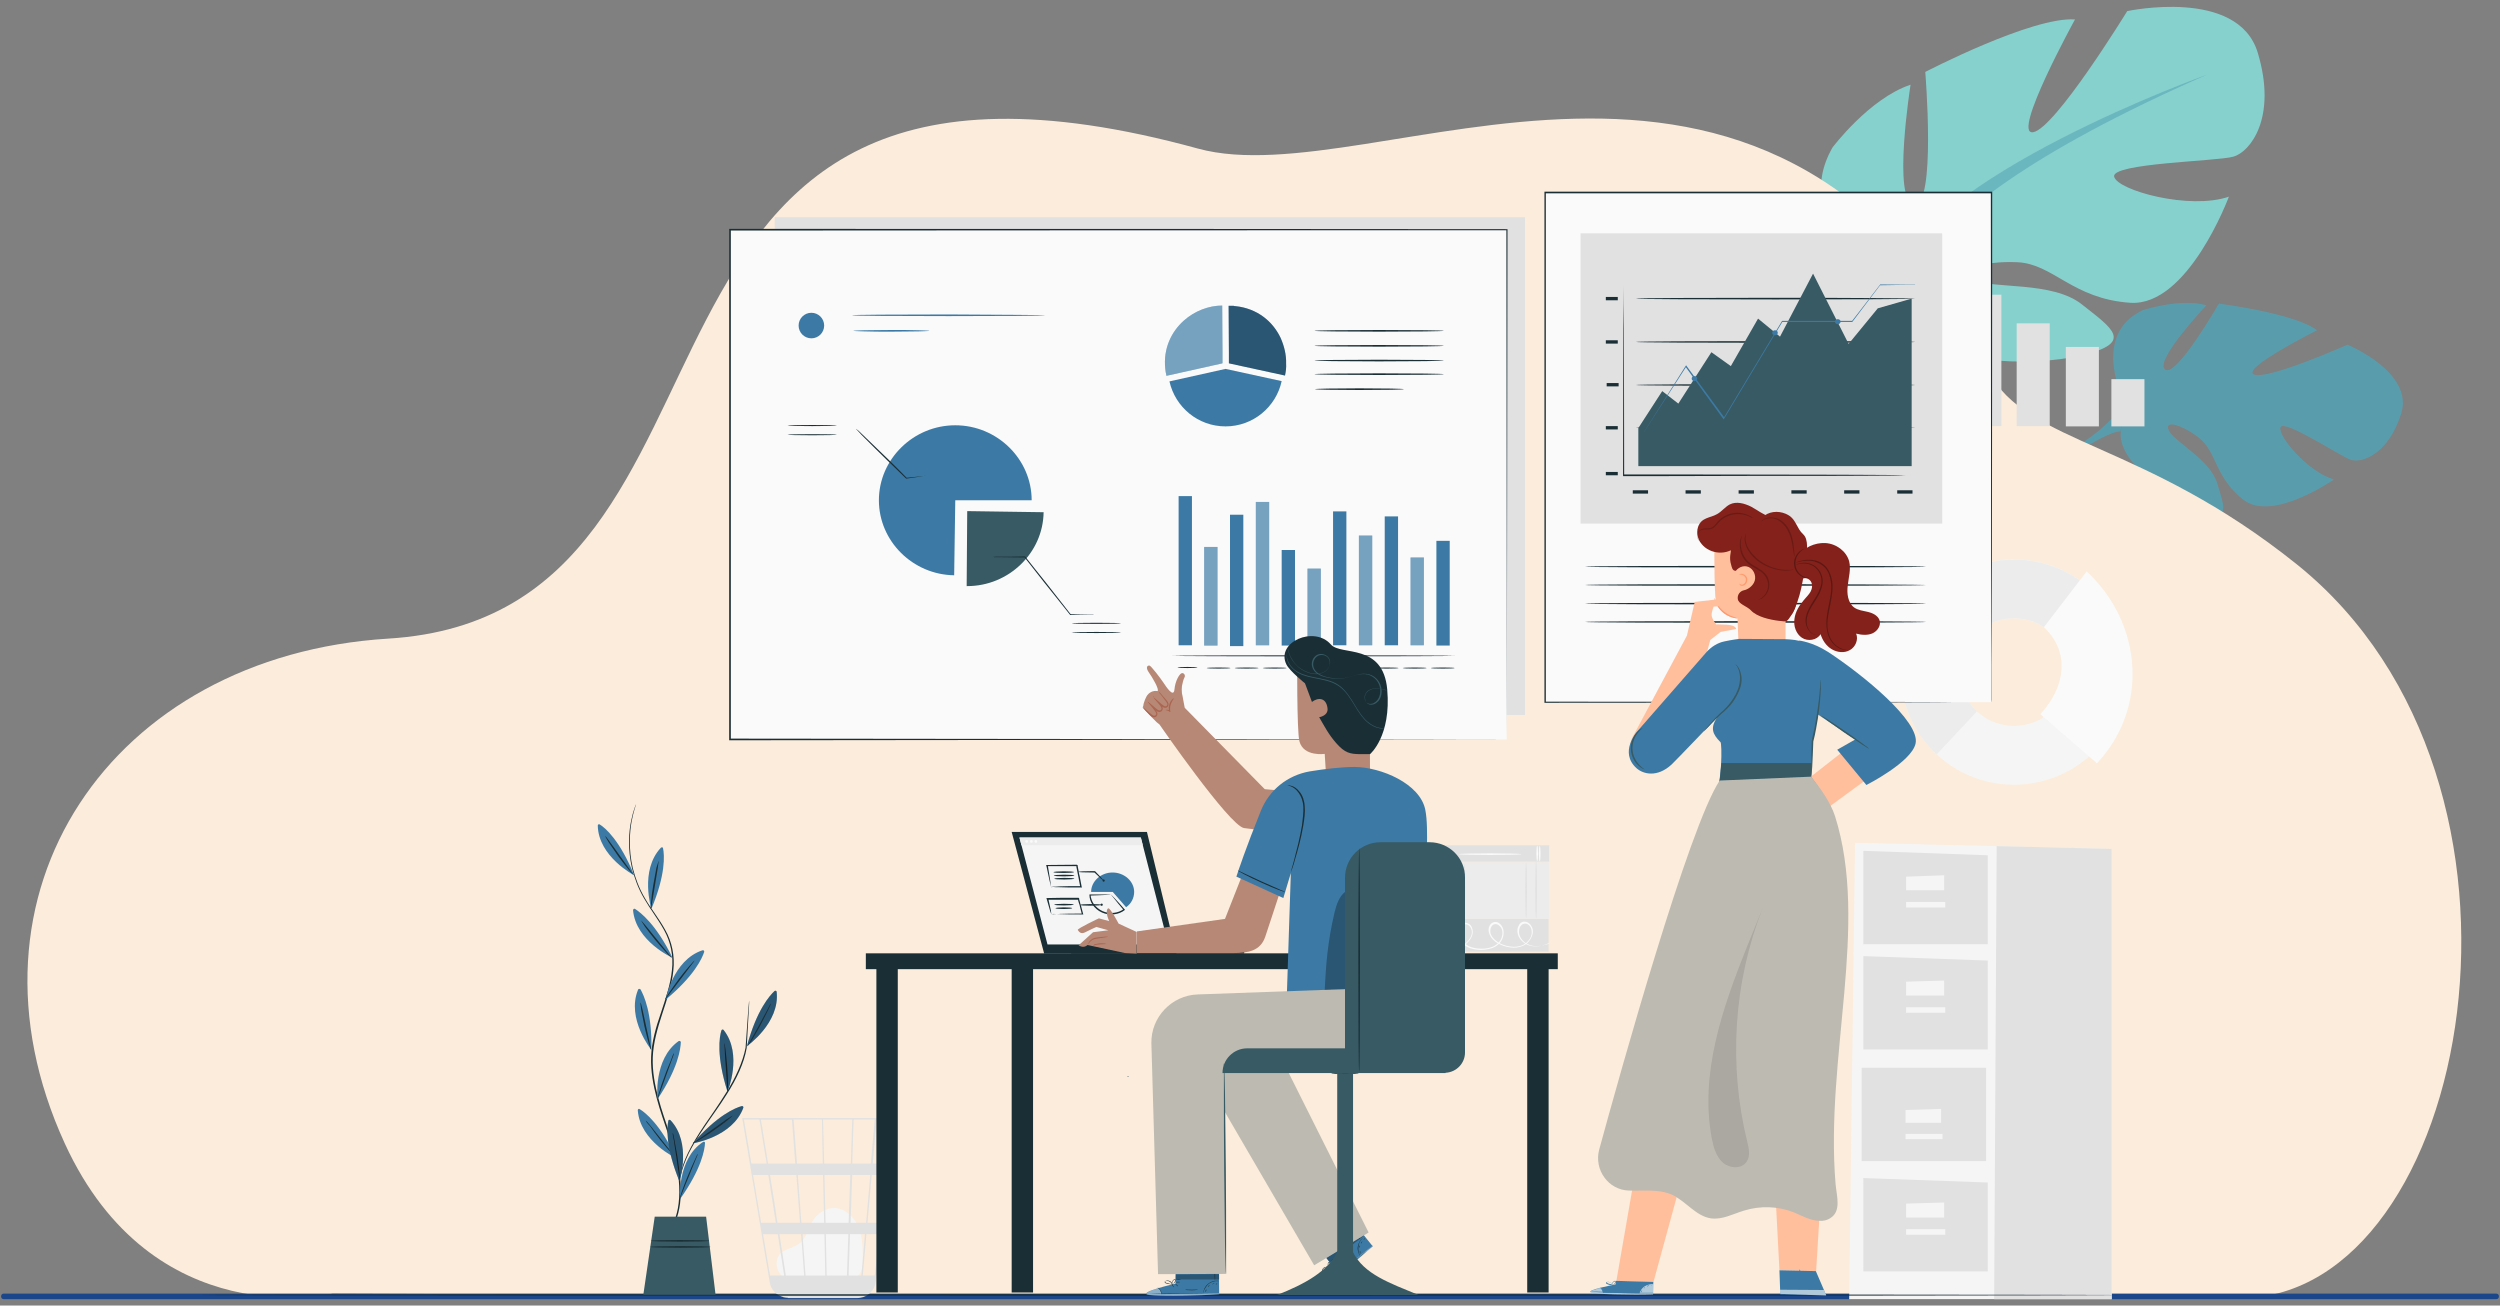 <?xml version="1.0" encoding="utf-8"?>
<!-- Generator: Adobe Illustrator 18.0.0, SVG Export Plug-In . SVG Version: 6.00 Build 0)  -->
<!DOCTYPE svg PUBLIC "-//W3C//DTD SVG 1.1//EN" "http://www.w3.org/Graphics/SVG/1.1/DTD/svg11.dtd">
<svg version="1.1" id="Layer_1" xmlns="http://www.w3.org/2000/svg" xmlns:xlink="http://www.w3.org/1999/xlink" x="0px" y="0px"
	 viewBox="0 0 900 470" enable-background="new 0 0 900 470" xml:space="preserve">
<rect x="0" y="0" width="900" height="470" fill="#808080" stroke="none"/>
<g>
	<g>
		<path fill="#599DAD" d="M764.9,144.9c0,0-12.7-24,6.4-33.2c0,0,13.5-4.5,23-1.8c0,0-18.8,19.9-14.9,23.1
			c3.9,3.3,19.4-23.7,19.4-23.7s27.5,3.5,35.3,9.6c0,0-27.3,13.7-22.7,15.9c4.6,2.2,33.7-10.7,33.7-10.7s24.1,9.9,19.3,24.9
			c-4.8,15-14.5,17.8-18.2,16.5s-24-14.7-25.2-11.7c-1.2,3,9.9,16.2,19.2,18.8c0,0-22.1,15.5-32.6,7.3c-10.5-8.3-9.5-17.4-16.1-22.4
			c-6.6-5-12.8-6.4-10.6-2.3c2.3,4.1,14.8,10.4,17.3,18.8c2.5,8.4,5.2,14.2-6.6,9.6c-11.7-4.6-29.5-17.9-28.1-28.3
			C764.9,144.9,764.9,144.9,764.9,144.9z"/>
		<g>
			<path fill="#599DAD" d="M851.9,146.8c0,0-67.5-18-87-1.9c0,0-5.6,9.2-17.9,16l-2.6,4c0,0,14.6-9.8,19-9.6
				C763.5,155.3,762.3,129.7,851.9,146.8z"/>
			<path fill="#599DAD" d="M747.1,160.9c0,0-17.1,7.5-22.4,26.6l2.6,0.8c0,0,9.2-18.9,19.4-24.8
				C756.8,157.6,747.1,160.9,747.1,160.9z"/>
		</g>
	</g>
	<g>
		<path fill="#86D1CD" d="M681,101.5c0,0-37.7-19.7-21.3-48.4c0,0,13.3-17.7,28.1-22.6c0,0-6.7,42.3,1.3,43.1c8,0.8,4-47.7,4-47.7
			s38.5-20,53.9-18.9c0,0-23,41.8-15.1,40.6c7.9-1.2,33.9-43.6,33.9-43.6s39.9-8.6,47,15c7.1,23.6-2.9,35.8-8.8,37.4
			c-5.9,1.7-44,2.3-42.9,7.2c1.1,4.9,27.1,12.1,41.3,7.2c0,0-14.7,39.6-35.5,38.2c-20.8-1.4-27.7-14-40.6-14.6
			c-12.9-0.6-22.2,3.1-15.7,6.4s28.3,0.3,38.9,8.8c10.7,8.5,19.2,13.7,0,18.3c-19.2,4.5-53.9,3.1-61.3-11.6
			C681,101.5,681,101.5,681,101.5z"/>
		<g>
			<path fill="#6BB7BF" d="M794.7,26.8c0,0-103,36.8-113.7,74.7c0,0,1,16.8-8.8,36.4l0.2,7.4c0,0,10.1-25.6,16-29.2
				C688.4,116.2,664.1,84.2,794.7,26.8z"/>
			<path fill="#6BB7BF" d="M672.2,138c0,0-15.3,24.8-5.3,54.2l4.1-1.2c0,0-5-32.5,2.9-49.2C681.8,125.1,672.2,138,672.2,138z"/>
		</g>
	</g>
	<path fill="#FCECDB" d="M119.7,465.7c0,0-64.6,15.3-96.4-54.1c-41.2-90,16.6-175.5,116.5-181.7c144-8.9,64.2-238.8,291.5-176.4
		c63.9,17.5,202.9-73,284.7,80.4c13.9,26.1,55.5,24.8,110.9,69.3c97.7,78.5,62.6,263.3-19.8,264.1
		C724.7,468.2,119.7,465.7,119.7,465.7z"/>
	<path fill="#1C468A" d="M898.7,467.7H1.3c-0.5,0-0.9-0.4-0.9-0.9v-0.2c0-0.5,0.4-0.9,0.9-0.9h897.4c0.5,0,0.9,0.4,0.9,0.9v0.2
		C899.6,467.3,899.2,467.7,898.7,467.7z"/>
	<g>
		<g>
			<g>
				<g>
					<g>
						<g>
							<rect x="513.7" y="304.3" fill="#E1E1E1" width="44" height="5.9"/>
						</g>
					</g>
				</g>
				<g>
					<g>
						<g>
							<g>
								<ellipse fill="#FAFAFA" cx="519.7" cy="307.3" rx="0.3" ry="2.8"/>
							</g>
						</g>
					</g>
				</g>
				<g>
					<g>
						<g>
							<g>
								<ellipse fill="#FAFAFA" cx="518.8" cy="307.2" rx="0.3" ry="2.8"/>
							</g>
						</g>
					</g>
				</g>
				<g>
					<g>
						<g>
							<g>
								<ellipse fill="#FAFAFA" cx="554.3" cy="307.3" rx="0.3" ry="2.8"/>
							</g>
						</g>
					</g>
				</g>
				<g>
					<g>
						<g>
							<g>
								<ellipse fill="#FAFAFA" cx="553.4" cy="307.2" rx="0.3" ry="2.8"/>
							</g>
						</g>
					</g>
				</g>
				<g>
					<g>
						<g>
							<g>
								<ellipse fill="#FAFAFA" cx="536.4" cy="307.5" rx="11.3" ry="0.3"/>
							</g>
						</g>
					</g>
				</g>
			</g>
			<g>
				<g>
					<g>
						<g>
							<rect x="513.5" y="330.8" fill="#E1E1E1" width="44" height="11.8"/>
						</g>
					</g>
				</g>
				<g>
					<g>
						<g>
							<g>
								<path fill="#FAFAFA" d="M558.1,339.3c0,0-0.1,0.1-0.2,0.1c-0.2,0.1-0.4,0.2-0.7,0.3c-0.7,0.3-1.6,0.6-3,0.9
									c-1.3,0.2-3.1,0.2-4.8-0.7c-0.9-0.5-1.7-1.2-2.3-2.1c-0.6-0.9-1-2.1-0.8-3.4c0.1-0.6,0.4-1.2,0.8-1.8
									c0.4-0.5,1.1-0.9,1.9-0.8c0.7,0,1.4,0.5,1.9,1c0.5,0.6,0.8,1.3,0.9,2c0.2,1.5-0.5,3-1.5,4.2c-1,1.2-2.6,1.9-4.2,2.1
									c-1.6,0.2-3.3-0.1-4.9-0.6c-1.6-0.6-3.2-1.4-4.3-2.9c-0.5-0.7-0.9-1.6-1-2.5c-0.1-0.9,0.2-1.9,0.9-2.6
									c0.4-0.3,0.9-0.6,1.4-0.6c0.5,0,1,0.1,1.4,0.4c0.8,0.5,1.4,1.4,1.6,2.4c0.4,1.9-0.3,3.9-1.7,5.2c-1.4,1.3-3.2,1.8-5,2
									c-1.8,0.2-3.5,0-5.1-0.5c-1.6-0.5-3.1-1.6-3.9-3c-0.9-1.4-1.1-3.2-0.5-4.7c0.3-0.7,1-1.4,1.8-1.5c0.8-0.1,1.6,0.1,2.2,0.5
									c1.2,1,1.4,2.7,1,4c-0.4,1.3-1.3,2.3-2.2,3.1c-1.9,1.6-4.1,2.3-6,2.3c-1.9,0.1-3.6-0.5-4.8-1.1c-1.2-0.6-2-1.3-2.5-1.8
									c-0.2-0.3-0.4-0.5-0.5-0.6c-0.1-0.1-0.2-0.2-0.2-0.2c0.1-0.1,0.9,1.3,3.3,2.5c1.2,0.6,2.8,1.1,4.7,1c1.9-0.1,4-0.8,5.8-2.3
									c0.9-0.8,1.7-1.7,2.1-2.9c0.4-1.2,0.1-2.7-0.9-3.5c-0.5-0.4-1.2-0.6-1.8-0.4c-0.7,0.1-1.2,0.6-1.4,1.2
									c-0.6,1.3-0.3,2.9,0.5,4.2c0.8,1.3,2.1,2.3,3.6,2.8c1.5,0.5,3.2,0.6,4.9,0.5c1.7-0.2,3.4-0.7,4.6-1.9c1.3-1.1,1.9-3,1.6-4.6
									c-0.2-0.8-0.7-1.6-1.4-2c-0.7-0.5-1.6-0.4-2.1,0.1c-0.6,0.5-0.8,1.4-0.8,2.2c0,0.8,0.4,1.6,0.9,2.2c1,1.3,2.5,2.2,4,2.7
									c1.5,0.5,3.1,0.8,4.7,0.6c1.5-0.2,3-0.8,3.9-1.9c1-1,1.6-2.5,1.4-3.8c-0.1-1.3-1.1-2.6-2.3-2.6c-0.6,0-1.1,0.2-1.5,0.7
									c-0.4,0.4-0.6,1-0.7,1.5c-0.2,1.1,0.1,2.3,0.7,3.1c0.6,0.9,1.3,1.6,2.2,2c1.6,0.9,3.4,0.9,4.7,0.7c1.3-0.2,2.3-0.5,3-0.7
									C557.8,339.4,558.1,339.2,558.1,339.3z"/>
							</g>
						</g>
					</g>
				</g>
			</g>
			<g>
				<g>
					<g>
						<g>
							<rect x="517.5" y="310.4" fill="#ECECEC" width="40.1" height="20.4"/>
						</g>
					</g>
				</g>
				<g>
					<g>
						<g>
							<g>
								<ellipse fill="#E1E1E1" cx="524.1" cy="321" rx="0.3" ry="9.9"/>
							</g>
						</g>
					</g>
				</g>
				<g>
					<g>
						<g>
							<g>
								<ellipse fill="#E1E1E1" cx="527.2" cy="320.6" rx="0.3" ry="9.7"/>
							</g>
						</g>
					</g>
				</g>
				<g>
					<g>
						<g>
							<g>
								<ellipse fill="#E1E1E1" cx="553" cy="320.4" rx="0.3" ry="10.3"/>
							</g>
						</g>
					</g>
				</g>
				<g>
					<g>
						<g>
							<g>
								<ellipse fill="#E1E1E1" cx="549.4" cy="320.5" rx="0.3" ry="10"/>
							</g>
						</g>
					</g>
				</g>
			</g>
		</g>
		<rect x="278.9" y="78.2" fill="#E1E1E1" width="270.1" height="179.2"/>
		<g>
			<g>
				<g>
					<path fill="#F5F5F5" d="M282.1,460c-1.2-1-3.8-4.2-1.8-7.9c0.7-1.4,2.3-2,3.7-2.6c1.4-0.6,2.9-1.1,4.1-2.1
						c2.2-1.9,2.8-5,4.3-7.6c1.7-2.9,4.9-5.1,8.2-4.9c3.8,0.2,7,3.3,8.5,6.9c1.4,3.6,1.5,7.5,1.5,11.4c0,2.1-0.1,4.5-1.6,6
						c-1.4,1.3-3.6,1.3-5.6,1.3c-7-0.2-14-0.4-20.9-0.6"/>
				</g>
			</g>
			<g>
				<g>
					<g>
						<path fill="#E1E1E1" d="M322.2,402.5h-55l9.9,59.1c0.4,2.6,2.3,4.6,4.7,5.3c0.1,0,0.1,0,0.2,0.1c0.2,0,0.3,0.1,0.5,0.1
							c0.4,0.1,0.7,0.1,1.1,0.1c0,0,0,0,0,0.1l0.3,0c0,0,0,0,0,0h24.5c0.5,0,0.9,0,1.3-0.1c2.9-0.4,5.2-2.8,5.6-5.8l4.8-40.7
							l0.2-1.6h0l1.9-16.1L322.2,402.5z M311.8,440.2h-5.6l0.6-17.2h6.5L311.8,440.2z M313.8,423h5.4l-2,17.2h-4.9L313.8,423z
							 M297.6,459.2l-0.3-14.9h8.1l-0.5,14.9H297.6z M288.9,444.3h7.9l0.3,14.9H290L288.9,444.3z M289.5,459.2h-6.6
							c-0.6-4-1.4-9.3-2.3-14.9h7.8L289.5,459.2z M288.5,440.2l-1.3-17.2h9.1l0.4,17.2H288.5z M297.2,440.2l-0.4-17.2h9.3l-0.6,17.2
							H297.2z M296.7,418.9l-0.4-15.9h10.5l-0.5,15.9H296.7z M296.2,418.9h-9.3l-1.2-15.9h10.2L296.2,418.9z M286.3,418.9h-9.8
							c-0.3-2.2-0.7-4.3-1-6.1c-1-6.4-1.4-8.8-1.6-9.7h11.2L286.3,418.9z M286.7,423l1.3,17.2h-8.1c-0.3-1.7-0.6-3.5-0.8-5.3
							c-0.6-4-1.3-8.1-1.9-11.9H286.7z M279.3,440.2H274l-2.9-17.2h5.5C277.4,428.3,278.4,434.2,279.3,440.2z M280,444.3
							c0.8,5.2,1.6,10.2,2.3,14.9h-5.1l-2.5-14.9H280z M305.5,459.2l0.5-14.9h5.4l-1.3,14.9H305.5z M306.8,418.9l0.5-15.9h7.6
							l-1.4,15.9H306.8z M273.4,403c0.2,1.1,1.2,7.4,2.6,15.9h-5.5l-2.7-15.9H273.4z M314.9,459.2h-4.3l1.3-14.9h4.7L314.9,459.2z
							 M319.7,418.9h-5.5l1.4-15.9h6L319.7,418.9z"/>
					</g>
				</g>
			</g>
		</g>
		<g>
			<rect x="708.6" y="106.1" fill="#E1E1E1" width="11.9" height="47.3"/>
			<rect x="726" y="116.4" fill="#E1E1E1" width="11.9" height="37"/>
			<rect x="743.7" y="124.9" fill="#E1E1E1" width="11.9" height="28.6"/>
			<rect x="760.1" y="136.5" fill="#E1E1E1" width="11.9" height="17"/>
		</g>
		<g>
			<g>
				<path fill="#F5F5F5" d="M752.9,212.3c-16.4-15.3-42.3-14.4-57.7,2c-15.4,16.3-14.5,42,2,57.3s42.3,14.4,57.7-2
					C770.2,253.3,769.3,227.6,752.9,212.3z M739.3,255.2c-7.3,7.8-19.7,8.2-27.6,0.9c-7.9-7.3-8.3-19.6-0.9-27.4
					c7.3-7.8,19.7-8.2,27.6-0.9C746.2,235.1,746.6,247.4,739.3,255.2z"/>
				<g>
					<path fill="#ECECEC" d="M695.2,214.3c15.4-16.3,41.2-17.2,57.7-2l-14.5,15.5c-7.9-7.3-20.2-6.9-27.6,0.9
						c-7.3,7.8-6.9,20.1,0.9,27.4l-14.5,15.5C680.7,256.3,679.9,230.6,695.2,214.3z"/>
				</g>
				<g>
					<path fill="#FAFAFA" d="M751.2,205.7c20.1,18.7,22.5,49.1,3.7,69.1l-20.4-17.7c9-9.6,10.9-22.3,1.3-31.3L751.2,205.7z"/>
				</g>
			</g>
		</g>
		<g>
			<g>
				<g>
					<g>
						<polygon fill="#F5F5F5" points="667.8,303.4 665.7,467.7 760.2,467.7 760.2,305.6 						"/>
					</g>
					<g>
						<polygon fill="#E1E1E1" points="718.8,304.6 717.9,467.7 760.2,467.7 760.2,305.6 						"/>
					</g>
					<g>
						<g>
							<polygon fill="#E1E1E1" points="670.8,306.3 670.8,339.9 715.6,339.9 715.6,307.9 							"/>
						</g>
						<g>
							<g>
								<polygon fill="#F5F5F5" points="686.2,315.6 686.2,320.5 699.9,320.5 699.9,315.1 								"/>
							</g>
							<g>
								<rect x="686.2" y="324.7" fill="#F5F5F5" width="14.1" height="2"/>
							</g>
						</g>
					</g>
					<g>
						<g>
							<polygon fill="#E1E1E1" points="670.8,424.1 670.8,457.7 715.6,457.7 715.6,425.7 							"/>
						</g>
						<g>
							<g>
								<polygon fill="#F5F5F5" points="686.2,433.3 686.2,438.3 699.9,438.3 699.9,432.9 								"/>
							</g>
							<g>
								<rect x="686.2" y="442.5" fill="#F5F5F5" width="14.1" height="2"/>
							</g>
						</g>
					</g>
					<g>
						<g>
							<polygon fill="#E1E1E1" points="670.8,344.2 670.8,377.8 715.6,377.8 715.6,345.8 							"/>
						</g>
						<g>
							<g>
								<polygon fill="#F5F5F5" points="686.2,353.4 686.2,358.4 699.9,358.4 699.9,353 								"/>
							</g>
							<g>
								<rect x="686.2" y="362.6" fill="#F5F5F5" width="14.1" height="2"/>
							</g>
						</g>
					</g>
				</g>
				<g>
					<g>
						<g>
							<rect x="670.2" y="384.4" fill="#E1E1E1" width="44.8" height="33.6"/>
						</g>
						<g>
							<polygon fill="#F5F5F5" points="686,399.6 686,404.2 698.8,404.2 698.8,399.2 							"/>
						</g>
						<g>
							<rect x="686" y="408.2" fill="#F5F5F5" width="13.3" height="1.9"/>
						</g>
					</g>
				</g>
			</g>
		</g>
		<g>
			<g>
				<g>
					<path fill="#1A2E35" d="M763.8,466.2c0,0.2-155,0.3-346.1,0.3c-191.2,0-346.1-0.1-346.1-0.3c0-0.2,154.9-0.3,346.1-0.3
						C608.8,466,763.8,466.1,763.8,466.2z"/>
				</g>
			</g>
		</g>
		<g>
			<g>
				<g>
					<g>
						<rect x="262.7" y="82.7" fill="#FAFAFA" width="279.7" height="183.5"/>
					</g>
				</g>
				<g>
					<g>
						<g>
							<path fill="#1A2E35" d="M542.5,266.2c0-1.8-0.1-71.6-0.2-183.5l0.2,0.2c-76.8,0-174.1,0-279.7,0.1h0l0.3-0.3
								c0,65.2,0,127.3,0,183.5l-0.3-0.3C427.3,266.1,540.2,266.2,542.5,266.2c-2.2,0-115.1,0.1-279.7,0.3l-0.3,0v-0.3
								c0-56.1,0-118.2,0-183.5v-0.3h0.3h0c105.6,0,202.9,0,279.7,0.1h0.2l0,0.2C542.5,194.6,542.5,264.4,542.5,266.2z"/>
						</g>
					</g>
				</g>
			</g>
			<g>
				<g>
					<g>
						<g>
							<path fill="#375A64" d="M348.2,184l27.5,0.4c-0.2,14.7-12.6,26.6-27.5,26.6c-0.1,0-0.1,0-0.2,0L348.2,184z"/>
						</g>
					</g>
					<g>
						<g>
							<g>
								<path fill="#1A2E35" d="M393.7,221.3c0,0-0.2,0-0.6,0c-0.4,0-1,0-1.7,0c-1.5,0-3.6,0-6.1,0.1l-0.1,0l0-0.1
									c-2.5-3.1-5.6-7.1-9.1-11.4c-2.7-3.4-5.2-6.6-7.3-9.3l0.1,0.1c-3.3,0-6.1-0.1-8.1-0.1c-0.9,0-1.7,0-2.3,0
									c-0.5,0-0.8,0-0.8-0.1s0.3,0,0.8-0.1c0.6,0,1.3,0,2.3,0c2,0,4.8,0,8.1-0.1l0.1,0l0.1,0.1c2.1,2.7,4.7,5.9,7.4,9.3
									c3.4,4.4,6.6,8.4,9,11.5l-0.1-0.1c2.5,0,4.6,0.1,6.1,0.1c0.7,0,1.2,0,1.7,0C393.5,221.2,393.7,221.2,393.7,221.3z"/>
							</g>
						</g>
					</g>
					<g>
						<g>
							<g>
								<ellipse fill="#1A2E35" cx="394.7" cy="224.4" rx="8.9" ry="0.2"/>
							</g>
						</g>
					</g>
					<g>
						<g>
							<g>
								<ellipse fill="#1A2E35" cx="394.7" cy="227.7" rx="8.9" ry="0.2"/>
							</g>
						</g>
					</g>
				</g>
				<g>
					<g>
						<g>
							<path fill="#3C7AA5" d="M343.9,180.1l-0.4,27c-14.9-0.2-27.1-12.3-27.1-27c0-14.8,12.4-27,27.5-27c15.1,0,27.5,12.2,27.5,27
								H343.9z"/>
						</g>
					</g>
					<g>
						<g>
							<g>
								<path fill="#1A2E35" d="M333.1,171.3c0,0-0.2,0.1-0.5,0.1c-0.4,0.1-0.8,0.1-1.4,0.2c-1.3,0.2-2.9,0.4-4.9,0.7l-0.1,0
									l-0.1-0.1c-1.9-1.8-4.1-4-6.6-6.4c-3.2-3.1-6-5.9-8.1-8c-1-1-1.8-1.8-2.4-2.5c-0.6-0.6-0.9-0.9-0.8-0.9c0,0,0.4,0.3,1,0.8
									c0.6,0.6,1.5,1.4,2.5,2.4c2.1,2,5,4.8,8.2,7.9c2.4,2.4,4.7,4.6,6.5,6.5l-0.1,0c2-0.2,3.7-0.4,5-0.5c0.5,0,1-0.1,1.4-0.1
									C333,171.3,333.1,171.2,333.1,171.3z"/>
							</g>
						</g>
					</g>
					<g>
						<g>
							<g>
								<ellipse fill="#1A2E35" cx="292.4" cy="153.2" rx="8.9" ry="0.2"/>
							</g>
						</g>
					</g>
					<g>
						<g>
							<g>
								<ellipse fill="#1A2E35" cx="292.4" cy="156.5" rx="8.9" ry="0.2"/>
							</g>
						</g>
					</g>
				</g>
			</g>
			<g>
				<g>
					<g>
						<g>
							<g>
								<path fill="#3C7AA5" d="M440.1,126.8L440,110c-4.9,0-10,2-13.8,5.4c-4.5,4-7.5,10.1-6.7,17.4c0.1,0.8,0.2,1.6,0.4,2.4
									c0,0,0,0,0,0.1l0,0l20.2-4.5V126.8z"/>
							</g>
						</g>
						<g opacity="0.3">
							<g>
								<path fill="#FFFFFF" d="M440.1,126.8L440,110c-4.9,0-10,2-13.8,5.4c-4.5,4-7.5,10.1-6.7,17.4c0.1,0.8,0.2,1.6,0.4,2.4
									c0,0,0,0,0,0.1l0,0l20.2-4.5V126.8z"/>
							</g>
						</g>
						<g>
							<g>
								<path fill="#3C7AA5" d="M461,121.6c-2.8-5.9-8.4-10.6-16.3-11.4c-0.2,0-0.4,0-0.6-0.1c-0.1,0-0.3,0-0.4,0
									c-0.4,0-0.8,0-1.2,0c0,0,0,0-0.1,0c0,0,0,0,0,0c0,0,0,0-0.1,0v0v0l0.1,16.8l0,3.9l20.2,4.4l0,0v0c0.3-1.4,0.5-2.9,0.4-4.3
									C463.1,127.7,462.3,124.5,461,121.6z"/>
							</g>
						</g>
						<g opacity="0.3">
							<g>
								<path d="M461,121.6c-2.8-5.9-8.4-10.6-16.3-11.4c-0.2,0-0.4,0-0.6-0.1c-0.1,0-0.3,0-0.4,0c-0.4,0-0.8,0-1.2,0c0,0,0,0-0.1,0
									c0,0,0,0,0,0c0,0,0,0-0.1,0v0v0l0.1,16.8l0,3.9l20.2,4.4l0,0v0c0.3-1.4,0.5-2.9,0.4-4.3C463.1,127.7,462.3,124.5,461,121.6z
									"/>
							</g>
						</g>
					</g>
					<g>
						<g>
							<path fill="#3C7AA5" d="M441.2,132.8l-20.2,4.5c2.1,9.3,10.3,16.2,20.2,16.2c9.9,0,18.2-7,20.2-16.3L441.2,132.8"/>
						</g>
					</g>
				</g>
				<g>
					<g>
						<g>
							<ellipse fill="#1A2E35" cx="496.5" cy="129.8" rx="23.3" ry="0.3"/>
						</g>
					</g>
				</g>
				<g>
					<g>
						<g>
							<ellipse fill="#1A2E35" cx="496.5" cy="124.5" rx="23.3" ry="0.3"/>
						</g>
					</g>
				</g>
				<g>
					<g>
						<g>
							<ellipse fill="#1A2E35" cx="496.5" cy="119.1" rx="23.3" ry="0.3"/>
						</g>
					</g>
				</g>
				<g>
					<g>
						<g>
							<ellipse fill="#1A2E35" cx="496.5" cy="134.7" rx="23.3" ry="0.3"/>
						</g>
					</g>
				</g>
				<g>
					<g>
						<g>
							<ellipse fill="#1A2E35" cx="489.4" cy="140.1" rx="16" ry="0.3"/>
						</g>
					</g>
				</g>
			</g>
			<g>
				<g>
					<g>
						<g>
							<rect x="424.3" y="178.6" fill="#3C7AA5" width="4.8" height="53.7"/>
						</g>
					</g>
				</g>
				<g>
					<g>
						<g>
							<rect x="433.5" y="196.9" fill="#3C7AA5" width="4.8" height="35.5"/>
						</g>
					</g>
				</g>
				<g>
					<g>
						<g>
							<rect x="442.8" y="185.3" fill="#3C7AA5" width="4.8" height="47.3"/>
						</g>
					</g>
				</g>
				<g>
					<g>
						<g>
							<rect x="452.1" y="180.7" fill="#3C7AA5" width="4.8" height="51.6"/>
						</g>
					</g>
				</g>
				<g>
					<g>
						<g>
							<rect x="461.4" y="198" fill="#3C7AA5" width="4.8" height="34.4"/>
						</g>
					</g>
				</g>
				<g>
					<g>
						<g>
							<rect x="470.7" y="204.7" fill="#3C7AA5" width="4.8" height="27.6"/>
						</g>
					</g>
				</g>
				<g>
					<g>
						<g>
							<rect x="479.9" y="184.1" fill="#3C7AA5" width="4.8" height="48.2"/>
						</g>
					</g>
				</g>
				<g>
					<g>
						<g>
							<rect x="489.2" y="192.8" fill="#3C7AA5" width="4.8" height="39.5"/>
						</g>
					</g>
				</g>
				<g>
					<g>
						<g>
							<rect x="498.5" y="185.9" fill="#3C7AA5" width="4.8" height="46.4"/>
						</g>
					</g>
				</g>
				<g>
					<g>
						<g>
							<rect x="507.8" y="200.7" fill="#3C7AA5" width="4.8" height="31.6"/>
						</g>
					</g>
				</g>
				<g>
					<g>
						<g>
							<rect x="517.1" y="194.7" fill="#3C7AA5" width="4.8" height="37.7"/>
						</g>
					</g>
				</g>
				<g>
					<g>
						<g>
							<g>
								<path fill="#1A2E35" d="M523.8,236.1c0,0.1-22.8,0.2-50.9,0.2c-28.1,0-50.9-0.1-50.9-0.2c0-0.1,22.8-0.2,50.9-0.2
									C501,235.9,523.8,236,523.8,236.1z"/>
							</g>
						</g>
					</g>
				</g>
				<g>
					<g>
						<g>
							<g>
								<ellipse fill="#1A2E35" cx="427.5" cy="240.3" rx="3.6" ry="0.2"/>
							</g>
						</g>
					</g>
				</g>
				<g>
					<g>
						<g>
							<g>
								<ellipse fill="#1A2E35" cx="438.7" cy="240.5" rx="4.3" ry="0.2"/>
							</g>
						</g>
					</g>
				</g>
				<g>
					<g>
						<g>
							<g>
								<ellipse fill="#1A2E35" cx="448.8" cy="240.5" rx="4.3" ry="0.2"/>
							</g>
						</g>
					</g>
				</g>
				<g>
					<g>
						<g>
							<g>
								<ellipse fill="#1A2E35" cx="458.9" cy="240.5" rx="4.3" ry="0.2"/>
							</g>
						</g>
					</g>
				</g>
				<g>
					<g>
						<g>
							<g>
								<ellipse fill="#1A2E35" cx="469" cy="240.5" rx="4.3" ry="0.2"/>
							</g>
						</g>
					</g>
				</g>
				<g>
					<g>
						<g>
							<g>
								<ellipse fill="#1A2E35" cx="479.1" cy="240.5" rx="4.3" ry="0.2"/>
							</g>
						</g>
					</g>
				</g>
				<g>
					<g>
						<g>
							<g>
								<ellipse fill="#1A2E35" cx="489.2" cy="240.5" rx="4.3" ry="0.2"/>
							</g>
						</g>
					</g>
				</g>
				<g>
					<g>
						<g>
							<g>
								<ellipse fill="#1A2E35" cx="499.2" cy="240.5" rx="4.3" ry="0.2"/>
							</g>
						</g>
					</g>
				</g>
				<g>
					<g>
						<g>
							<g>
								<ellipse fill="#1A2E35" cx="509.3" cy="240.5" rx="4.3" ry="0.2"/>
							</g>
						</g>
					</g>
				</g>
				<g>
					<g>
						<g>
							<g>
								<ellipse fill="#1A2E35" cx="519.4" cy="240.5" rx="4.3" ry="0.2"/>
							</g>
						</g>
					</g>
				</g>
				<g opacity="0.3">
					<g>
						<g>
							<rect x="433.5" y="196.9" fill="#FFFFFF" width="4.8" height="35.5"/>
						</g>
					</g>
				</g>
				<g opacity="0.3">
					<g>
						<g>
							<rect x="452.1" y="180.7" fill="#FFFFFF" width="4.8" height="51.6"/>
						</g>
					</g>
				</g>
				<g opacity="0.3">
					<g>
						<g>
							<rect x="470.7" y="204.7" fill="#FFFFFF" width="4.8" height="27.6"/>
						</g>
					</g>
				</g>
				<g opacity="0.3">
					<g>
						<g>
							<rect x="489.2" y="192.8" fill="#FFFFFF" width="4.8" height="39.5"/>
						</g>
					</g>
				</g>
				<g opacity="0.3">
					<g>
						<g>
							<rect x="507.8" y="200.7" fill="#FFFFFF" width="4.8" height="31.6"/>
						</g>
					</g>
				</g>
			</g>
			<g>
				<g>
					<circle fill="#3C7AA5" cx="292.1" cy="117.2" r="4.6"/>
				</g>
			</g>
			<g>
				<g>
					<g>
						<path fill="#3C7AA5" d="M376.3,113.5c0,0.2-15.6,0.3-34.8,0.3c-19.2,0-34.8-0.1-34.8-0.3c0-0.2,15.6-0.3,34.8-0.3
							C360.7,113.3,376.3,113.4,376.3,113.5z"/>
					</g>
				</g>
			</g>
			<g>
				<g>
					<g>
						<path fill="#3C7AA5" d="M334.6,119.1c0,0-0.4,0.1-1.1,0.1c-0.7,0-1.7,0.1-2.9,0.1c-2.5,0-5.9,0.1-9.7,0.1
							c-3.8,0-7.2,0-9.7-0.1c-1.2,0-2.2-0.1-2.9-0.1c-0.7,0-1.1-0.1-1.1-0.1c0,0,0.4-0.1,1.1-0.1c0.7,0,1.7-0.1,2.9-0.1
							c2.5,0,5.9-0.1,9.7-0.1c3.8,0,7.2,0,9.7,0.1c1.2,0,2.2,0.1,2.9,0.1C334.2,119,334.6,119.1,334.6,119.1z"/>
					</g>
				</g>
			</g>
		</g>
		<g>
			<g>
				<g>
					<g>
						<rect x="556.2" y="69.3" fill="#FAFAFA" width="160.8" height="183.5"/>
					</g>
				</g>
				<g>
					<g>
						<g>
							<path fill="#1A2E35" d="M716.9,252.8c0,0,0-0.3,0-0.9c0-0.6,0-1.4,0-2.5c0-2.2,0-5.6,0-9.9c0-8.7,0-21.3-0.1-37.4
								c0-32.2-0.1-78-0.1-132.7l0.2,0.2c-47.3,0-102.3,0-160.7,0h0l0.3-0.3c0,67.6,0,130.7,0,183.5l-0.2-0.2
								c48.4,0,88.5,0.1,116.6,0.1c14.1,0,25.1,0,32.6,0.1c3.8,0,6.6,0,8.6,0C715.9,252.8,716.9,252.8,716.9,252.8s-1,0-2.9,0
								c-1.9,0-4.8,0-8.5,0c-7.5,0-18.5,0-32.5,0.1c-28.1,0-68.3,0.1-116.8,0.1l-0.2,0v-0.2c0-52.8,0-115.8,0-183.5V69h0.3h0
								c58.4,0,113.4,0,160.7,0h0.2l0,0.2c0,54.8-0.1,100.7-0.1,132.9c0,16.1,0,28.7-0.1,37.4c0,4.3,0,7.6,0,9.9c0,1.1,0,1.9,0,2.5
								C717,252.5,716.9,252.8,716.9,252.8z"/>
						</g>
					</g>
				</g>
			</g>
			<g>
				<g>
					<g>
						<rect x="569" y="84" fill="#E1E1E1" width="130.2" height="104.5"/>
					</g>
				</g>
				<g>
					<g>
						<g>
							<g>
								<rect x="578.1" y="169.9" fill="#1A2E35" width="4.3" height="1.2"/>
							</g>
						</g>
						<g>
							<g>
								<rect x="587.8" y="176.5" fill="#1A2E35" width="5.5" height="1.2"/>
							</g>
						</g>
						<g>
							<g>
								<rect x="606.8" y="176.5" fill="#1A2E35" width="5.5" height="1.2"/>
							</g>
						</g>
						<g>
							<g>
								<rect x="625.9" y="176.5" fill="#1A2E35" width="5.5" height="1.2"/>
							</g>
						</g>
						<g>
							<g>
								<rect x="644.9" y="176.5" fill="#1A2E35" width="5.5" height="1.2"/>
							</g>
						</g>
						<g>
							<g>
								<rect x="663.9" y="176.5" fill="#1A2E35" width="5.5" height="1.2"/>
							</g>
						</g>
						<g>
							<g>
								<rect x="683" y="176.5" fill="#1A2E35" width="5.5" height="1.2"/>
							</g>
						</g>
						<g>
							<g>
								<rect x="578.1" y="153.4" fill="#1A2E35" width="4.3" height="1.2"/>
							</g>
						</g>
						<g>
							<g>
								<rect x="578.1" y="122.5" fill="#1A2E35" width="4.3" height="1.2"/>
							</g>
						</g>
						<g>
							<g>
								<rect x="578.1" y="106.9" fill="#1A2E35" width="4.3" height="1.2"/>
							</g>
						</g>
						<g>
							<g>
								<rect x="578.4" y="137.9" fill="#1A2E35" width="4.3" height="1.2"/>
							</g>
						</g>
						<g>
							<g>
								<g>
									<path fill="#1A2E35" d="M688.3,171.1c0,0-0.2,0-0.5,0c-0.3,0-0.8,0-1.3,0c-1.2,0-2.9,0-5.2,0.1c-4.5,0-11,0.1-19,0.1
										c-16.1,0-38.3,0-62.8,0.1c-5.1,0-10.1,0-14.9,0h-0.3l0-0.3c0-21,0.1-39.4,0.1-52.7c0-6.6,0.1-11.9,0.1-15.6
										c0-1.8,0-3.2,0-4.2c0-0.5,0-0.8,0-1.1c0-0.2,0-0.4,0-0.4s0,0.1,0,0.4c0,0.3,0,0.6,0,1.1c0,1,0,2.4,0,4.2
										c0,3.7,0,9,0.1,15.6c0,13.2,0.1,31.7,0.1,52.7l-0.3-0.3c4.8,0,9.8,0,14.9,0c24.5,0,46.7,0.1,62.8,0.1c8,0,14.5,0.1,19,0.1
										c2.2,0,4,0,5.2,0.1c0.6,0,1,0,1.3,0C688.1,171.1,688.3,171.1,688.3,171.1z"/>
								</g>
							</g>
						</g>
						<g>
							<g>
								<g>
									<path fill="#1A2E35" d="M689.5,138.6c0,0.2-22.5,0.3-50.3,0.3c-27.8,0-50.3-0.1-50.3-0.3c0-0.2,22.5-0.3,50.3-0.3
										C666.9,138.3,689.5,138.4,689.5,138.6z"/>
								</g>
							</g>
						</g>
						<g>
							<g>
								<g>
									<path fill="#1A2E35" d="M689.5,123.1c0,0.2-22.5,0.3-50.3,0.3c-27.8,0-50.3-0.1-50.3-0.3s22.5-0.3,50.3-0.3
										C666.9,122.8,689.5,122.9,689.5,123.1z"/>
								</g>
							</g>
						</g>
						<g>
							<g>
								<g>
									<path fill="#1A2E35" d="M689.5,107.5c0,0.2-22.5,0.3-50.3,0.3c-27.8,0-50.3-0.1-50.3-0.3c0-0.2,22.5-0.3,50.3-0.3
										C666.9,107.2,689.5,107.4,689.5,107.5z"/>
								</g>
							</g>
						</g>
						<g>
							<g>
								<g>
									<path fill="#1A2E35" d="M689.5,154c0,0.2-22.5,0.3-50.3,0.3c-27.8,0-50.3-0.1-50.3-0.3s22.5-0.3,50.3-0.3
										C666.9,153.8,689.5,153.9,689.5,154z"/>
								</g>
							</g>
						</g>
						<g>
							<g>
								<path fill="#375A64" d="M589.8,167.8c0-2.6,0-13.7,0-13.7l8.6-13.3l5.8,4.5l11.9-18.5l7,5l9.8-17.1l7.9,6.5l11.9-22.7
									l12.8,25.3L676,111l12.2-3.5v60.3H589.8z"/>
							</g>
						</g>
					</g>
					<g>
						<g>
							<g>
								<path fill="#3C7AA5" d="M689.5,102.6c0,0-0.1,0-0.2,0c-0.2,0-0.4,0-0.6,0c-0.6,0-1.4,0-2.5,0c-2.2,0-5.4,0-9.4,0.1l0.1-0.1
									c-2.7,3.6-6.1,8-10,13.2l-0.1,0.1l-0.1,0c-7.3,0-15.9,0-25.2,0l0.2-0.1c-3.3,5.5-6.9,11.5-10.6,17.6
									c-3.6,6-7.1,11.8-10.4,17.3l-0.2,0.3l-0.2-0.3c-5-6.8-9.6-13.2-13.6-18.8l0.4,0c-5.2,8.1-9.5,14.7-12.5,19.4
									c-1.5,2.3-2.7,4.1-3.5,5.4c-0.4,0.6-0.7,1.1-0.9,1.4c-0.2,0.3-0.3,0.5-0.3,0.5s0.1-0.2,0.3-0.5c0.2-0.3,0.5-0.8,0.9-1.4
									c0.8-1.3,1.9-3.1,3.4-5.4c3-4.7,7.2-11.4,12.3-19.5l0.2-0.3l0.2,0.3c4.1,5.6,8.7,11.9,13.7,18.7l-0.4,0
									c3.3-5.5,6.8-11.3,10.4-17.3c3.7-6.2,7.3-12.1,10.6-17.6l0.1-0.1l0.1,0c9.3,0,17.9,0,25.2,0l-0.2,0.1
									c3.9-5.1,7.4-9.5,10.1-13.1l0-0.1l0.1,0c4,0,7.2,0.1,9.4,0.1c1.1,0,1.9,0,2.5,0c0.3,0,0.5,0,0.6,0
									C689.4,102.6,689.5,102.6,689.5,102.6z"/>
							</g>
						</g>
					</g>
					<g>
						<g>
							<ellipse fill="#3C7AA5" cx="610" cy="136.3" rx="1" ry="0.9"/>
						</g>
					</g>
					<g>
						<g>
							<ellipse fill="#3C7AA5" cx="639" cy="119.8" rx="1" ry="0.9"/>
						</g>
					</g>
					<g>
						<g>
							<ellipse fill="#3C7AA5" cx="661.6" cy="115.8" rx="1" ry="0.9"/>
						</g>
					</g>
				</g>
			</g>
			<g>
				<g>
					<g>
						<path fill="#1A2E35" d="M693.4,204c0,0.2-27.5,0.3-61.4,0.3c-33.9,0-61.4-0.1-61.4-0.3c0-0.2,27.5-0.3,61.4-0.3
							C665.9,203.7,693.4,203.8,693.4,204z"/>
					</g>
				</g>
			</g>
			<g>
				<g>
					<g>
						<path fill="#1A2E35" d="M693.4,210.6c0,0.2-27.5,0.3-61.4,0.3c-33.9,0-61.4-0.1-61.4-0.3s27.5-0.3,61.4-0.3
							C665.9,210.3,693.4,210.5,693.4,210.6z"/>
					</g>
				</g>
			</g>
			<g>
				<g>
					<g>
						<path fill="#1A2E35" d="M693.4,217.3c0,0.2-27.5,0.3-61.4,0.3c-33.9,0-61.4-0.1-61.4-0.3s27.5-0.3,61.4-0.3
							C665.9,217,693.4,217.1,693.4,217.3z"/>
					</g>
				</g>
			</g>
			<g>
				<g>
					<g>
						<path fill="#1A2E35" d="M693.4,223.9c0,0.2-27.5,0.3-61.4,0.3c-33.9,0-61.4-0.1-61.4-0.3s27.5-0.3,61.4-0.3
							C665.9,223.6,693.4,223.7,693.4,223.9z"/>
					</g>
				</g>
			</g>
		</g>
		<g>
			<g>
				<g>
					<g>
						<g>
							<path fill="#84211A" d="M644.9,221.3c3.4-5.6,4.3-13.2,5.2-19.7c0.4-3.1,1.1-7.4-1-9.3c-2.3-2.1-2.5-5.2-5.2-6.8
								c-2.6-1.6-6.2-1.7-8.7,0.1"/>
						</g>
					</g>
					<g>
						<g>
							<g>
								<g>
									<g>
										<g>
											<g>
												<g>
													<g>
														<path fill="#FFBF9D" d="M635.6,241.3L635.6,241.3c-5.1,0.4-9.6-3.6-9.7-8.7c-0.2-4.9-0.4-9.9-0.4-9.9s-7.5-0.7-8-8.1
															c-0.5-7.4-0.3-24.5-0.3-24.5l0,0c8.3-4.2,18.3-3.6,26.1,1.7l-0.5,26v14C642.7,236.5,640.3,240.9,635.6,241.3z"/>
													</g>
												</g>
											</g>
										</g>
									</g>
								</g>
							</g>
							<g>
								<g>
									<path fill="#84211A" d="M624.9,205.5c1.3-1.6,3.4-2.2,5.1-1.1c1.7,1.1,2.4,3.6,1.4,5.4c-0.7,1.3-2.1,2.4-3.6,2.7
										c-1.4,0.3-2.4,1.6-2.2,3.1c0.2,1.9,3.3,2.6,4.7,4.1c2.2,2.4,6.9,3.4,10.1,3.8c3.2,0.4,2.8,0.4,4.6-2.2
										c1.3-1.9,1.8-3.7,1.8-6c0.1-5.5,0.2-10.9,0.3-16.4c0-2,0.1-4-0.4-5.9c-0.5-1.9-1.5-3.8-3.1-4.9c-1.8-1.2-4.1-1.3-6.1-1.9
										c-2.6-0.8-4.7-2.5-7.1-3.8c-2.4-1.2-5.3-2-7.7-0.8c-1.7,0.9-2.9,2.6-4.6,3.5c-2.4,1.4-5.6,1.1-6.8,4.6
										c-0.4,1.2-0.4,2.5,0,3.8c1.6,4.8,7.5,6.7,11.8,4.6c0.1,0.8-0.7,2.6,0.1,5.2C623.5,204.3,623.6,205.5,624.9,205.5"/>
								</g>
							</g>
						</g>
						<g>
							<g>
								<g>
									<path fill="#FF9A6C" d="M626.2,210.1c0.1,0,0.3,0.4,0.9,0.4c0.6,0,1.4-0.7,1.4-1.7c0.1-1-0.7-1.6-1.3-1.8
										c-0.6-0.2-1-0.1-1.1-0.2c0-0.1,0.4-0.3,1.2-0.2c0.4,0.1,0.8,0.3,1.2,0.7c0.4,0.4,0.6,1,0.5,1.6c0,1.2-1.1,2.1-1.9,2
										c-0.4,0-0.7-0.2-0.8-0.4C626.2,210.3,626.2,210.2,626.2,210.1z"/>
								</g>
							</g>
						</g>
						<g opacity="0.2">
							<g>
								<g>
									<path d="M633.9,187.8c0,0,0.2-0.3,0.6-0.6c0.5-0.3,1.2-0.7,2.2-0.9c1-0.1,2.3,0,3.5,0.5c1.3,0.6,2.4,1.6,3.3,2.9
										c1.7,2.6,2.1,5.5,2.3,7.5c0.2,2,0.3,3.2,0.2,3.2c-0.1,0-0.3-1.2-0.6-3.2c-0.3-1.9-0.7-4.7-2.4-7.2c-0.8-1.2-1.9-2.2-3-2.8
										c-1.1-0.6-2.3-0.7-3.3-0.6C634.8,186.9,633.9,187.9,633.9,187.8z"/>
								</g>
							</g>
						</g>
						<g opacity="0.2">
							<g>
								<g>
									<path d="M613.1,195.4c0,0-0.1,0-0.3,0c-0.2,0-0.4-0.1-0.7-0.3c-0.3-0.2-0.6-0.5-0.9-1c-0.2-0.4-0.4-1.1-0.2-1.7
										c0.1-0.6,0.5-1.3,1.2-1.7c0.7-0.5,1.6-0.5,2.3-0.5c0.8,0,1.6,0,2.2-0.6c0.7-0.5,1.2-1.3,1.8-2c1.3-1.4,3-2.3,4.6-2.7
										c1.6-0.4,3.1-0.4,4.3-0.1c1.2,0.3,2.1,0.7,2.7,1c0.6,0.4,0.9,0.6,0.8,0.7c-0.1,0.1-1.3-0.9-3.6-1.3
										c-1.2-0.2-2.6-0.2-4.1,0.2c-1.5,0.4-3.1,1.2-4.3,2.5c-0.6,0.7-1.1,1.4-1.9,2c-0.4,0.3-0.8,0.5-1.3,0.6
										c-0.5,0.1-0.9,0.1-1.3,0.1c-0.8,0-1.5,0-2.1,0.3c-0.6,0.3-0.9,0.9-1.1,1.4c-0.3,1.1,0.4,2,0.8,2.4
										C612.7,195.3,613.1,195.4,613.1,195.4z"/>
								</g>
							</g>
						</g>
						<g opacity="0.2">
							<g>
								<g>
									<path d="M632.9,216c0,0,0.4-0.2,1-0.6c0.6-0.4,1.4-1.1,2-2.2c0.6-1.1,0.9-2.7,0.3-4.3c-0.3-0.8-0.7-1.6-1.3-2.2
										c-0.6-0.7-1.4-1.2-2.3-1.7c-0.9-0.5-1.7-1-2.5-1.5c-0.8-0.5-1.5-1.2-2-1.9c-1.1-1.4-1.6-3-1.7-4.4c-0.2-1.3,0-2.4,0.2-3.2
										c0.1-0.4,0.2-0.6,0.3-0.8c0.1-0.2,0.1-0.3,0.2-0.3c0.1,0-0.7,1.6-0.3,4.2c0.2,1.3,0.7,2.8,1.7,4.1c0.5,0.7,1.2,1.3,1.9,1.8
										c0.8,0.5,1.6,1,2.5,1.5c0.9,0.5,1.7,1.1,2.4,1.8c0.7,0.7,1.2,1.6,1.4,2.4c0.5,1.8,0.2,3.5-0.5,4.7
										c-0.7,1.2-1.6,1.9-2.2,2.2C633.3,215.9,632.9,216,632.9,216z"/>
								</g>
							</g>
						</g>
						<g opacity="0.2">
							<g>
								<g>
									<path d="M645.7,205.1c0,0-0.3,0.1-1,0.2c-0.6,0.1-1.5,0.2-2.7,0.1c-2.2-0.1-5.4-0.9-8.3-2.8c-2.9-1.9-4.8-4.6-5.4-6.8
										c-0.3-1.1-0.3-2.1-0.1-2.7c0.2-0.6,0.3-0.9,0.4-0.9c0.1,0-0.6,1.4,0.1,3.5c0.6,2.1,2.6,4.6,5.3,6.5c2.8,1.9,5.8,2.7,8,2.9
										C644.3,205.3,645.7,205,645.7,205.1z"/>
								</g>
							</g>
						</g>
					</g>
					<g>
						<g>
							<path fill="#84211A" d="M646.9,200.1c2.6-2.9,6.3-4.8,10.2-4.6c3.9,0.2,7.6,2.9,8.6,6.6c0.7,2.8-0.2,5.8-0.5,8.6
								c-0.4,2.9,0,6.3,2.3,8c1.4,1,3.3,1.2,5,1.6c1.7,0.4,3.5,1.3,4.1,2.9c0.7,1.9-0.7,4-2.5,4.8s-4,0.6-5.9,0.1
								c0.9,2.1-0.2,4.8-2.2,5.9c-2,1.2-4.6,0.9-6.6-0.3c-2-1.2-3.3-3.2-4-5.4c-1.3,2.2-4.6,2.7-6.7,1.3c-2.1-1.4-3.1-4.2-2.7-6.8
								c0.3-2.5,1.7-4.8,3.4-6.8c0.8-1,1.8-1.9,2.4-3c0.6-1.1,0.8-2.6,0.1-3.7c-0.7-1.1-2.4-1.6-3.3-0.7"/>
						</g>
					</g>
				</g>
				<g opacity="0.3">
					<g>
						<g>
							<path d="M651.3,207.8c0,0-0.9,0.5-2.2,0c-1.3-0.5-2.9-2-3.2-4.2c-0.2-1.1,0-2.1,0.4-3c0.4-0.9,0.9-1.5,1.4-2
								c1.1-0.9,1.9-1.1,1.9-1.1c0,0.1-0.8,0.4-1.7,1.4c-0.9,0.9-1.8,2.7-1.5,4.7c0.3,2,1.7,3.4,2.8,3.9
								C650.4,208,651.3,207.7,651.3,207.8z"/>
						</g>
					</g>
				</g>
				<g>
					<g>
						<g>
							<path fill="#FF9A6C" d="M625.3,222.5c0,0.1-0.7,0.1-1.7-0.2c-1-0.3-2.4-0.9-3.6-2c-1.2-1.1-2-2.4-2.4-3.3
								c-0.4-1-0.4-1.6-0.4-1.7c0.1,0,0.3,0.6,0.7,1.5c0.5,0.9,1.2,2.1,2.4,3.1c1.2,1,2.4,1.7,3.4,2
								C624.6,222.3,625.3,222.4,625.3,222.5z"/>
						</g>
					</g>
				</g>
				<g opacity="0.3">
					<g>
						<g>
							<path d="M653.7,228.6c0,0-0.1,0-0.4-0.1c-0.2-0.1-0.6-0.2-1-0.4c-0.8-0.5-1.7-1.6-2.1-3.2c-0.2-0.8-0.3-1.7-0.1-2.7
								c0.2-1,0.5-1.9,1-2.9c0.9-2,2.4-3.8,3.5-6c0.5-1.1,0.9-2.2,1.1-3.3c0.1-1.1,0-2.2-0.4-3.1c-0.7-1.9-2.3-3.2-3.8-3.7
								c-1.5-0.5-2.8-0.4-3.7-0.2c-0.9,0.2-1.3,0.4-1.3,0.4c0,0,0.1-0.1,0.3-0.2c0.2-0.1,0.5-0.3,1-0.4c0.9-0.2,2.2-0.4,3.8,0.1
								c1.6,0.5,3.3,1.8,4.1,3.9c0.4,1,0.6,2.2,0.4,3.4c-0.2,1.2-0.6,2.4-1.1,3.5c-1.1,2.2-2.6,4.1-3.5,5.9c-1,1.9-1.3,3.8-1,5.3
								c0.3,1.5,1.2,2.6,1.8,3.1C653.3,228.5,653.8,228.5,653.7,228.6z"/>
						</g>
					</g>
				</g>
				<g opacity="0.3">
					<g>
						<g>
							<path d="M664.9,234c0,0-0.2,0-0.5,0c-0.3,0-0.8-0.1-1.3-0.2c-1.1-0.3-2.7-1.3-3.9-3c-1.2-1.7-1.8-4.3-1.7-7.1
								c0.1-2.8,0.9-5.7,1.4-8.8c0.3-1.5,0.4-3.1,0.3-4.5c-0.1-1.4-0.4-2.8-0.9-4c-0.5-1.2-1.3-2.2-2.3-2.9c-0.9-0.7-2-1.1-2.9-1.4
								c-2-0.5-3.7-0.2-4.8,0c-1.1,0.2-1.7,0.5-1.7,0.4c0,0,0.1-0.1,0.4-0.2c0.3-0.1,0.7-0.3,1.3-0.4c1.1-0.3,2.8-0.6,4.9-0.2
								c1,0.2,2.1,0.6,3.1,1.4c1,0.7,1.9,1.8,2.4,3.1c0.6,1.3,0.9,2.7,1,4.2c0.1,1.5-0.1,3.1-0.3,4.6c-0.5,3.1-1.3,6-1.5,8.7
								c-0.2,2.7,0.4,5.1,1.5,6.8c1.1,1.7,2.5,2.6,3.6,3C664.3,234,664.9,233.9,664.9,234z"/>
						</g>
					</g>
				</g>
			</g>
			<polygon fill="#FFBF9D" points="667.1,267.7 651.4,280 658,290.8 677,276.9 			"/>
			<path fill="#FFBF9D" d="M625,226.4c0,0,0.1-1.3-3.4-1.5c-3.4-0.2-3.8-0.1-3.8-0.1s-1.5-2-1.6-3.2c-0.1-1.2,0.7-3.2,0.7-3.2
				l3.5-0.3l-0.9-2.4l-2.5,0.2l-6.9,0.8l-2.8,12.1l-18.9,35.3c-3.1,4.6-1.4,10.8,3.6,13.3l0,0c4.9,2.4,11.4-2.7,13.2-7.8l10.5-39.2
				l3.7-2.9l5.3-1"/>
			<path fill="#FFBF9D" d="M581.9,461.1l25.7-148l0,0c0.1-0.2,0.1-0.4,0.2-0.6l0,0l0,0c4.4-17.4,11.1-22.9,11.1-22.9l39.4,2.5
				c3.3,6,3.8,20.5,3.8,20.5c0.5,1.8-8.3,145.1-8.3,145.1l-13.2-0.4l-7.1-135.7l-38.3,140.1L581.9,461.1z"/>
			<g>
				<g>
					<g>
						<g>
							<g>
								<path fill="#3C7AA5" d="M581.6,462.4l0.1-1.3l13.5,0.4l-0.1,4.4l-0.8,0c-3.7,0.1-19,0.2-21.4-0.5
									C570.1,464.5,581.6,462.4,581.6,462.4z"/>
							</g>
						</g>
						<g opacity="0.6">
							<g>
								<path fill="#FFFFFF" d="M590.2,465.7c0.2-1,0.9-2,1.8-2.6c0.9-0.6,2-0.9,3.2-0.8l-0.1,3.5L590.2,465.7z"/>
							</g>
						</g>
					</g>
					<g opacity="0.6">
						<g>
							<path fill="#FFFFFF" d="M576,463.7c0,0-4,1-3.6,1.6c0.5,0.6,15.9,1,22.7,0.7l0-0.3l-18-0.3
								C577.1,465.3,576.8,463.7,576,463.7z"/>
						</g>
					</g>
					<g>
						<g>
							<g>
								<path fill="#3C7AA5" d="M595.3,465.6c0,0-0.1,0-0.2,0c-0.2,0-0.4,0-0.7,0c-0.7,0-1.5,0-2.5,0c-2.1,0-4.9,0-8.1-0.1
									c-3.2-0.1-6-0.2-8.1-0.3c-1-0.1-1.8-0.1-2.4-0.2c-0.2,0-0.5,0-0.7-0.1c-0.2,0-0.2,0-0.2,0c0,0,0.1,0,0.2,0
									c0.2,0,0.4,0,0.7,0c0.7,0,1.5,0.1,2.4,0.1c2.1,0.1,4.9,0.2,8.1,0.3c3.2,0.1,6,0.1,8.1,0.1c1,0,1.8,0,2.5,0
									c0.2,0,0.5,0,0.7,0C595.2,465.6,595.3,465.6,595.3,465.6z"/>
							</g>
						</g>
					</g>
					<g>
						<g>
							<g>
								<path fill="#3C7AA5" d="M577.1,465.5c0,0-0.1-0.5-0.4-1.1c-0.3-0.6-0.8-0.9-0.8-0.9c0,0,0.6,0.2,1,0.8
									C577.2,464.9,577.2,465.5,577.1,465.5z"/>
							</g>
						</g>
					</g>
					<g>
						<g>
							<g>
								<path fill="#3C7AA5" d="M581.2,463.7c0,0-0.2-0.2-0.4-0.5c-0.2-0.3-0.3-0.5-0.3-0.6c0,0,0.2,0.2,0.4,0.5
									C581.1,463.4,581.2,463.7,581.2,463.7z"/>
							</g>
						</g>
					</g>
					<g>
						<g>
							<g>
								<path fill="#3C7AA5" d="M582.3,463.2c0,0-0.2-0.1-0.5-0.3c-0.2-0.2-0.4-0.4-0.4-0.4c0,0,0.2,0.1,0.5,0.3
									C582.1,463,582.3,463.2,582.3,463.2z"/>
							</g>
						</g>
					</g>
					<g>
						<g>
							<g>
								
									<ellipse transform="matrix(1 1.581798e-002 -1.581798e-002 1 7.381 -9.153)" fill="#3C7AA5" cx="582.3" cy="462" rx="0.7" ry="0.1"/>
							</g>
						</g>
					</g>
					<g>
						<g>
							<g>
								<path fill="#3C7AA5" d="M583.3,461.2c0,0-0.3,0.2-0.8,0.2c-0.5,0-0.8-0.1-0.8-0.1c0,0,0.4,0,0.8,0
									C582.9,461.2,583.2,461.2,583.3,461.2z"/>
							</g>
						</g>
					</g>
					<g>
						<g>
							<g>
								<path fill="#3C7AA5" d="M580.7,462.6c0,0-0.3,0-0.9,0c-0.3,0-0.6-0.1-0.9-0.2c-0.2-0.1-0.3-0.1-0.5-0.2
									c-0.1-0.1-0.2-0.1-0.2-0.3c0-0.1,0-0.3,0.1-0.3c0.8-0.4,1.7,0.1,2,0.5c0.2,0.2,0.2,0.4,0.3,0.5c0,0.1,0,0.2,0,0.2
									c0,0,0-0.3-0.4-0.7c-0.2-0.2-0.4-0.4-0.7-0.5c-0.3-0.1-0.7-0.1-1,0c-0.1,0.1-0.1,0.2,0.1,0.3c0.1,0.1,0.3,0.1,0.5,0.2
									c0.3,0.1,0.6,0.2,0.9,0.2C580.4,462.6,580.7,462.6,580.7,462.6z"/>
							</g>
						</g>
					</g>
					<g>
						<g>
							<g>
								<path fill="#3C7AA5" d="M580.5,462.7c0,0-0.1-0.2-0.1-0.6c0-0.2,0.1-0.4,0.3-0.6c0.2-0.2,0.4-0.4,0.7-0.4
									c0.2,0,0.3,0.2,0.3,0.4c0,0.1-0.1,0.3-0.2,0.4c-0.1,0.2-0.3,0.4-0.4,0.5C580.8,462.6,580.6,462.7,580.5,462.7
									c0.1,0,0.3-0.2,0.5-0.4c0.1-0.1,0.3-0.3,0.4-0.5c0.1-0.2,0.2-0.5,0-0.5c-0.2,0-0.4,0.2-0.6,0.3c-0.1,0.2-0.2,0.4-0.3,0.5
									C580.5,462.4,580.5,462.6,580.5,462.7z"/>
							</g>
						</g>
					</g>
					<g>
						<g>
							<g>
								<path fill="#3C7AA5" d="M595.1,462.2c0,0-0.4,0-1,0c-0.6,0-1.5,0.3-2.2,0.8c-0.7,0.5-1.2,1.2-1.4,1.7
									c-0.2,0.5-0.3,0.9-0.3,0.9c0,0,0-0.1,0-0.3c0-0.2,0.1-0.4,0.2-0.7c0.2-0.6,0.6-1.3,1.4-1.8c0.8-0.5,1.7-0.7,2.3-0.8
									c0.3,0,0.6,0,0.7,0C595,462.2,595.1,462.2,595.1,462.2z"/>
							</g>
						</g>
					</g>
					<g>
						<g>
							<g>
								<path fill="#3C7AA5" d="M588.5,464.4c0,0-0.9,0.2-2,0.1c-1.1,0-2-0.2-2-0.2c0,0,0.9,0,2,0
									C587.7,464.4,588.5,464.4,588.5,464.4z"/>
							</g>
						</g>
					</g>
					<g>
						<g>
							<g>
								<path fill="#3C7AA5" d="M591.2,464.5c0,0-0.1,0.2-0.2,0.4c-0.1,0.2-0.1,0.4-0.2,0.3c0,0-0.1-0.2,0-0.4
									C591,464.6,591.2,464.4,591.2,464.5z"/>
							</g>
						</g>
					</g>
					<g>
						<g>
							<g>
								<path fill="#3C7AA5" d="M592.2,463.4c0,0-0.1,0.2-0.2,0.3c-0.1,0.1-0.3,0.2-0.3,0.2c0,0,0.1-0.2,0.2-0.3
									C592,463.4,592.2,463.3,592.2,463.4z"/>
							</g>
						</g>
					</g>
					<g>
						<g>
							<g>
								<path fill="#3C7AA5" d="M593.7,462.9c0,0-0.2,0-0.4,0.1c-0.2,0.1-0.3,0.2-0.4,0.1c0,0,0.1-0.2,0.3-0.3
									C593.5,462.7,593.7,462.8,593.7,462.9z"/>
							</g>
						</g>
					</g>
					<g>
						<g>
							<g>
								<path fill="#3C7AA5" d="M594.7,462.6c0,0-0.1,0.1-0.2,0.1c-0.1,0-0.2,0-0.2,0c0,0,0.1-0.1,0.2-0.1
									C594.6,462.6,594.7,462.6,594.7,462.6z"/>
							</g>
						</g>
					</g>
				</g>
			</g>
			<g>
				<g>
					<g>
						<path fill="#3C7AA5" d="M647.7,230.6c0,0,4.8,0.5,10.4,4.1c12.4,8.1,33.3,25.1,31.5,33c-1.5,6.7-17.7,14.9-17.7,14.9
							l-10.5-12.7l6.5-3.7L652,255.6L647.7,230.6z"/>
					</g>
				</g>
				<g>
					<g>
						<g>
							<path fill="#3C7AA5" d="M654.8,256.3l-0.5,1.9l-1.8,8.7l-0.5,12.8c9.4,12.2,9.6,22.4,9.6,22.4l-47.7,5.6
								c0-9.4,3.4-21.3,3.4-21.3c2.8-4.7,2.6-18.7,2.1-19.2c-3-3-3.7-5.1-1.3-8.9c0,0-14.8,15.5-16.3,16.9
								c-5.2,4.8-10.2,3.5-12.6,1.4c-6.5-5.8,0.2-13.3,0.2-13.3l24.9-28.5c1.7-1.9,4-3.4,6.5-3.9c2.7-0.6,5.3-0.9,5.3-0.9l16.6,0.1
								c0,0,3.2,0.1,5,0.6c0,0,5.8,1.9,7.3,9C656.5,246.7,654.8,256.3,654.8,256.3z"/>
						</g>
					</g>
				</g>
				<g>
					<g>
						<g>
							<path fill="#375A64" d="M655.4,244.8c0,0,0.1,0.5,0.1,1.4c0,0.9,0,2.2-0.1,3.8c-0.2,3.2-0.7,7.6-1.6,12.3
								c-0.3,1.6-0.6,3.2-1,4.6l0-0.1c-0.1,3.7-0.3,6.9-0.4,9.2c-0.1,1.1-0.1,1.9-0.2,2.7c0,0.6-0.1,1-0.1,1c0,0,0-0.3-0.1-1
								c0-0.7,0-1.6,0-2.7c0-2.3,0.1-5.5,0.2-9.2l0,0l0,0c0.3-1.4,0.6-3,1-4.6c0.9-4.8,1.5-9.1,1.8-12.3c0.1-1.6,0.2-2.9,0.3-3.7
								C655.3,245.3,655.3,244.8,655.4,244.8z"/>
						</g>
					</g>
				</g>
				<g>
					<g>
						<g>
							
								<ellipse transform="matrix(-0.822 -0.569 0.569 -0.822 1060.199 858.157)" fill="#375A64" cx="664.1" cy="263.6" rx="10.4" ry="0.3"/>
						</g>
					</g>
				</g>
				<g>
					<g>
						<g>
							<path fill="#375A64" d="M624.7,239c0,0,0.1,0,0.2,0.2c0.2,0.1,0.4,0.3,0.6,0.6c0.5,0.6,1,1.6,1.3,3c0.3,1.3,0.3,3-0.3,4.8
								c-0.6,1.7-1.5,3.5-2.7,5.2c-0.6,0.8-1.3,1.6-2,2.3c-0.7,0.7-1.4,1.3-2.1,1.9c-1.3,1.2-2.5,2.3-3.4,3.3
								c-0.9,1-1.7,1.8-2.2,2.3c-0.5,0.5-0.8,0.8-0.8,0.8c0,0,0.2-0.4,0.7-1c0.5-0.6,1.2-1.4,2.1-2.4c0.9-1,2-2.2,3.3-3.4
								c0.7-0.6,1.4-1.2,2-1.9c0.7-0.7,1.3-1.4,1.9-2.3c1.2-1.6,2.1-3.4,2.6-5c0.5-1.7,0.6-3.3,0.4-4.6
								C626,240.2,624.6,239,624.7,239z"/>
						</g>
					</g>
				</g>
				<g>
					<g>
						<polygon fill="#375A64" points="619.1,281.1 619.7,274.7 652.2,274.7 652,279.7 						"/>
					</g>
				</g>
				<g>
					<g>
						<g>
							<path fill="none" stroke="#7A9198" stroke-width="5.231873e-002" stroke-miterlimit="10" d="M592.5,262.8"/>
						</g>
					</g>
				</g>
				<g>
					<g>
						<g>
							<path fill="#375A64" d="M591.4,262c0.1,0.1-0.8,0.6-1.8,1.9c-1,1.2-2,3.3-1.9,5.8c0.1,2.4,1.3,4.4,2.4,5.6
								c1.1,1.2,2,1.6,1.9,1.7c0,0-0.3-0.1-0.7-0.3c-0.4-0.2-1-0.6-1.6-1.2c-1.2-1.1-2.5-3.2-2.6-5.8c-0.1-2.6,1-4.8,2.1-6
								c0.5-0.6,1.1-1.1,1.5-1.3C591.2,262.1,591.4,262,591.4,262z"/>
						</g>
					</g>
				</g>
			</g>
			<g>
				<polygon fill="#3C7AA5" points="653.7,457.6 657.4,466.2 640.9,466 640.6,457.3 				"/>
				<g>
					<path fill="#3C7AA5" d="M640.8,464.5c0,0,0.9,0.1,2.3,0.1c1.4,0,3.4,0,5.6,0c2.1,0,4-0.1,5.6-0.1c1.4,0,2.3-0.1,2.3-0.1
						c0,0-0.9-0.1-2.3-0.1c-1.4,0-3.4,0-5.6,0c-2.1,0-4,0.1-5.6,0.1C641.7,464.4,640.8,464.5,640.8,464.5z"/>
				</g>
				<g>
					
						<ellipse transform="matrix(-5.531900e-002 -0.999 0.999 -5.531900e-002 223.503 1133.257)" fill="#3C7AA5" cx="647.9" cy="460.9" rx="3.5" ry="0.3"/>
				</g>
				<polyline opacity="0.6" fill="#FFFFFF" points="657.4,466.4 640.9,465.8 640.8,464.3 656.6,464.4 657.4,466.2 				"/>
			</g>
			<g>
				<g>
					<g>
						<g>
							<path fill="#BCBAB1" d="M660.6,293.8c12.4,39.2-3.6,86.8,0.2,132.4c0.4,4.5,2.2,9.9-2,12.4c-1.1,0.7-2.5,1-3.8,0.9
								c-3.4-0.1-6.2-1.8-9.1-3c-5.7-2.3-12.2-2.5-18-0.7c-4,1.2-7.9,3.4-12,2.8c-5.4-0.8-9-6.2-14-8.5c-4.7-2.1-10.1-1.3-15.3-1.5
								c-0.1,0-0.1,0-0.2,0c-7.4-0.2-12.6-7.5-10.7-14.7c7.5-27.5,32.4-116.6,43.4-132.9l32.9-1.4
								C655.1,283.4,659,288.8,660.6,293.8z"/>
						</g>
					</g>
				</g>
				<g opacity="0.1">
					<g>
						<g>
							<path d="M634.5,327.1c-10.4,26.5-12.3,56.2-5.5,83.9c0.6,2.4,1.2,5.1-0.2,7.2c-1.8,2.7-6,2.5-8.5,0.4c-2.4-2.1-3.4-5.4-4-8.5
								c-4.5-23.4,3.7-46.9,12.5-69"/>
						</g>
					</g>
				</g>
			</g>
		</g>
		<g>
			<g>
				<g>
					<g>
						<g>
							<g>
								<g>
									<g>
										<g>
											<rect x="385.6" y="340.3" fill="#1A2E35" width="62.3" height="3"/>
										</g>
									</g>
								</g>
							</g>
							<g>
								<g>
									<g>
										<g>
											<polygon fill="#1A2E35" points="375.9,343.3 364.2,299.5 412.9,299.5 423.5,343.3 											"/>
										</g>
									</g>
								</g>
							</g>
						</g>
						<g>
							<g>
								<g>
									<g>
										<polygon fill="#F5F5F5" points="420.6,340 377.1,340 367,301.5 410.7,301.5 										"/>
									</g>
								</g>
							</g>
						</g>
					</g>
					<g>
						<g>
							<g>
								<path fill="#ECECEC" d="M367.7,304.3c14.7,0,29,0,43.7,0l-0.7-2.8H367L367.7,304.3z"/>
							</g>
						</g>
					</g>
					<g>
						<g>
							<g>
								<g>
									<circle fill="#FAFAFA" cx="372.9" cy="302.9" r="0.5"/>
								</g>
							</g>
						</g>
						<g>
							<g>
								<g>
									<circle fill="#FAFAFA" cx="371.3" cy="302.9" r="0.5"/>
								</g>
							</g>
						</g>
						<g>
							<g>
								<g>
									<circle fill="#FAFAFA" cx="369.6" cy="302.9" r="0.5"/>
								</g>
							</g>
						</g>
					</g>
				</g>
				<g>
					<g>
						<g>
							<path fill="#3C7AA5" d="M400.6,321.1l4.8,5.5c1.9-1.3,2.9-3.4,2.9-5.5c0-3.8-3.5-7-7.8-7c-4.2,0-7.7,3.2-7.7,7L400.6,321.1z"
								/>
						</g>
					</g>
					<g>
						<g>
							<g>
								<path fill="#1A2E35" d="M399.9,322c0,0,0.5,0.5,1.4,1.4c0.9,0.9,2.1,2.3,3.5,3.9l0.2,0.2l-0.2,0.2c-1.9,1.5-5.2,2.1-8.1,0.8
									c-1.4-0.6-2.5-1.6-3.3-2.7c-0.8-1.1-1.2-2.4-1.2-3.6l0-0.2l0.2,0c2.3,0,4.2,0,5.5,0C399.2,321.9,400,322,399.9,322
									c0,0-0.8,0.1-2.1,0.2c-1.3,0.1-3.2,0.1-5.4,0.2l0.2-0.2c0.1,1.1,0.5,2.3,1.2,3.3c0.8,1,1.8,1.9,3.1,2.5
									c2.7,1.2,5.7,0.7,7.6-0.7l0,0.3c-1.4-1.6-2.5-3-3.3-4C400.4,322.6,399.9,322.1,399.9,322z"/>
							</g>
						</g>
					</g>
					<g>
						<g>
							<circle fill="#1A2E35" cx="397.3" cy="317" r="0.4"/>
						</g>
					</g>
					<g>
						<g>
							<g>
								<path fill="#1A2E35" d="M388.2,313.9c0-0.2,2.3-0.3,5.2-0.3c0.2,0,0.5,0,0.7,0h0.1l0.1,0.1c1.8,1.8,3.1,3.3,3,3.3
									c-0.1,0.1-1.6-1.2-3.4-3l0.2,0.1c-0.2,0-0.5,0-0.7,0C390.5,314.1,388.2,314,388.2,313.9z"/>
							</g>
						</g>
					</g>
					<g>
						<g>
							<g>
								<path fill="#1A2E35" d="M378.4,319.3c0,0-0.2-0.7-0.5-2c-0.3-1.3-0.7-3.3-1.2-5.6l-0.1-0.3l0.3,0c3.1,0,6.8-0.1,10.8-0.1
									c-0.1,0,0.5,0.4,0.3,0.2l0,0l0,0l0,0l0,0l0,0l0,0.1l0,0.1l0,0.3l0.1,0.5c0.1,0.3,0.1,0.7,0.2,1c0.1,0.7,0.2,1.3,0.4,2
									c0.2,1.3,0.5,2.5,0.7,3.7l0.1,0.3l-0.3,0c-3.3,0-6,0-7.9-0.1c-0.9,0-1.6,0-2.2-0.1C378.7,319.4,378.4,319.4,378.4,319.3
									c0,0,0.3,0,0.8-0.1c0.6,0,1.4,0,2.2-0.1c1.9-0.1,4.6-0.1,7.7-0.1l-0.2,0.3c-0.2-1.2-0.5-2.4-0.7-3.7c-0.1-0.6-0.3-1.3-0.4-2
									c-0.1-0.3-0.1-0.7-0.2-1l-0.1-0.5l0-0.3l0-0.1l0-0.1l0,0l0,0l0,0l0,0l0,0c-0.2-0.2,0.3,0.3,0.3,0.2c-4,0-7.7,0-10.8,0
									l0.2-0.3c0.4,2.3,0.7,4.2,0.9,5.6C378.3,318.5,378.4,319.3,378.4,319.3z"/>
							</g>
						</g>
					</g>
					<g>
						<g>
							<g>
								<circle fill="#1A2E35" cx="396.6" cy="325.7" r="0.4"/>
							</g>
						</g>
						<g>
							<g>
								<g>
									
										<ellipse transform="matrix(-1 3.940008e-003 -3.940008e-003 -1 786.637 649.909)" fill="#1A2E35" cx="392.7" cy="325.7" rx="3.9" ry="0.3"/>
								</g>
							</g>
						</g>
					</g>
					<g>
						<g>
							<g>
								<path fill="#1A2E35" d="M378.5,329.2c0,0-0.2-0.5-0.5-1.4c-0.3-1-0.7-2.4-1.2-4.2l-0.1-0.3l0.3,0c2.9-0.1,6.9-0.1,11.2-0.1
									c-0.2-0.2,0.3,0.2,0.3,0.2l0,0l0,0l0,0l0,0l0,0l0,0l0,0.1l0,0.2l0.1,0.4l0.2,0.7c0.1,0.5,0.2,1,0.4,1.4
									c0.2,0.9,0.5,1.9,0.7,2.7l0.1,0.3l-0.3,0c-3.3,0-6.1,0-8.1-0.1c-0.9,0-1.7,0-2.3-0.1C378.7,329.2,378.4,329.2,378.5,329.2
									c0,0,0.3,0,0.9-0.1c0.6,0,1.4,0,2.3-0.1c2-0.1,4.7-0.1,8-0.1l-0.2,0.3c-0.2-0.9-0.5-1.8-0.7-2.7c-0.1-0.5-0.2-1-0.4-1.4
									l-0.2-0.7l-0.1-0.4l0-0.2l0-0.1l0,0l0,0l0,0l0,0l0,0l0,0c-0.1,0,0.5,0.4,0.3,0.2c-4.3,0-8.2,0-11.2,0l0.2-0.3
									c0.4,1.7,0.7,3.1,0.9,4.1C378.4,328.6,378.5,329.1,378.5,329.2z"/>
							</g>
						</g>
					</g>
					<g>
						<g>
							<g>
								
									<ellipse transform="matrix(-1 3.943346e-003 -3.943346e-003 -1 767.185 626.459)" fill="#1A2E35" cx="383" cy="314" rx="3.7" ry="0.3"/>
							</g>
						</g>
					</g>
					<g>
						<g>
							<g>
								
									<ellipse transform="matrix(-1 3.948352e-003 -3.948352e-003 -1 767.417 628.881)" fill="#1A2E35" cx="383.1" cy="315.2" rx="3.7" ry="0.3"/>
							</g>
						</g>
					</g>
					<g>
						<g>
							<g>
								
									<ellipse transform="matrix(-1 3.945491e-003 -3.945491e-003 -1 767.603 631.219)" fill="#1A2E35" cx="383.2" cy="316.4" rx="3.6" ry="0.3"/>
							</g>
						</g>
					</g>
					<g>
						<g>
							<g>
								
									<ellipse transform="matrix(-1 3.944061e-003 -3.944061e-003 -1 767.323 649.752)" fill="#1A2E35" cx="383" cy="325.6" rx="3.5" ry="0.3"/>
							</g>
						</g>
					</g>
					<g>
						<g>
							<g>
								
									<ellipse transform="matrix(-1 3.946922e-003 -3.946922e-003 -1 767.167 652.436)" fill="#1A2E35" cx="382.9" cy="327" rx="3" ry="0.3"/>
							</g>
						</g>
					</g>
				</g>
			</g>
			<g>
				<g>
					<polygon fill="#1A2E35" points="311.7,343.2 311.7,348.9 315.5,348.9 315.5,465.3 323.2,465.3 323.2,348.9 364.2,348.9 
						364.2,465.3 371.9,465.3 371.9,348.9 549.8,348.9 549.8,465.3 557.5,465.3 557.5,348.9 560.8,348.9 560.8,343.2 					"/>
				</g>
			</g>
			<g>
				<g>
					<g>
						<g>
							<ellipse fill="#1A2E35" cx="484.2" cy="386.5" rx="5" ry="0.2"/>
						</g>
					</g>
				</g>
			</g>
			<g>
				<g>
					<g>
						<ellipse fill="#375A64" cx="406.1" cy="387.6" rx="0.3" ry="0.1"/>
					</g>
				</g>
			</g>
			<g>
				<g>
					<g>
						<g>
							<path fill="#B78876" d="M455.3,284.1l-28.8-29.3l-0.6-3.2c-0.1-0.6-0.2-1.2-0.4-2c-0.1-0.9-0.1-1.7,0-2.6
								c0.2-1,0.5-2.4,0.9-3.1c0.5-0.8-0.3-1.9-1.1-1.5c-0.8,0.4-2.2,2.7-2.5,5.8c-0.3,3.2-3-1-4-2.5c-1-1.5-4.4-6-5-6.1
								c-1-0.1-1.3,1-0.2,2.5c1.1,1.5,3.9,6.2,3.1,6.7c0,0,0,0,0,0c-1.6-0.3-3.2,0.5-4,2c-0.7,1.4-1.5,3.4-0.9,4.3
								c1.3,1.7,4.6,4.9,4.6,4.9l1,0.8c0,0,25,36.2,30.4,37.3c3.4,0.7,55.7,5.1,55.7,5.1l3.9-14.4L455.3,284.1z"/>
						</g>
					</g>
					<g>
						<g>
							<g>
								<path fill="#B78876" d="M411.4,254.5c0.9,0.9,1.8,1.7,2.7,2.6c0.3,0.3,0.6,0.6,1,0.7c0.4,0.2,0.9,0.1,1.2-0.2
									c0.3-0.3,0.3-0.7,0.2-1.1c-0.1-0.4-0.4-0.7-0.6-0.9c-0.9-1-1.7-2.1-2.6-3.1"/>
							</g>
						</g>
						<g>
							<g>
								<g>
									<path fill="#AA6550" d="M413.2,252.5c0.1,0,0.6,0.4,1.3,1.3c0.4,0.5,0.9,1,1.3,1.5c0.2,0.3,0.5,0.6,0.7,1
										c0.2,0.4,0.3,1-0.1,1.5c-0.4,0.5-1,0.5-1.5,0.3c-0.5-0.2-0.8-0.5-1-0.7c-0.5-0.5-0.9-1-1.4-1.4c-0.8-0.8-1.2-1.4-1.2-1.4
										c0.1-0.1,0.6,0.4,1.5,1.1c0.5,0.4,1,0.9,1.5,1.3c0.3,0.2,0.6,0.5,0.9,0.6c0.3,0.1,0.7,0.1,0.9-0.2c0.2-0.2,0.2-0.6,0-0.9
										c-0.1-0.3-0.4-0.6-0.6-0.9c-0.4-0.5-0.8-1.1-1.2-1.6C413.6,253.1,413.2,252.6,413.2,252.5z"/>
								</g>
							</g>
						</g>
					</g>
					<g>
						<g>
							<g>
								<path fill="#B78876" d="M413.3,252.7c0.9,0.9,1.8,1.7,2.7,2.6c0.3,0.3,0.6,0.6,1,0.7c0.4,0.2,0.9,0.1,1.2-0.2
									c0.3-0.3,0.3-0.7,0.2-1.1c-0.1-0.4-0.4-0.7-0.6-0.9c-0.9-1-1.7-2.1-2.6-3.1"/>
							</g>
						</g>
						<g>
							<g>
								<g>
									<path fill="#AA6550" d="M415.1,250.6c0.1,0,0.6,0.4,1.3,1.3c0.4,0.5,0.9,1,1.3,1.5c0.2,0.3,0.5,0.6,0.7,1
										c0.2,0.4,0.3,1-0.1,1.5c-0.4,0.5-1,0.5-1.5,0.3c-0.5-0.2-0.8-0.5-1-0.7c-0.5-0.5-0.9-1-1.4-1.4c-0.8-0.8-1.2-1.4-1.2-1.4
										c0.1-0.1,0.6,0.4,1.5,1.1c0.5,0.4,1,0.9,1.5,1.3c0.3,0.2,0.6,0.5,0.9,0.6c0.3,0.1,0.7,0.1,0.9-0.2c0.2-0.2,0.2-0.6,0-0.9
										c-0.1-0.3-0.4-0.6-0.6-0.9c-0.4-0.5-0.8-1.1-1.2-1.6C415.5,251.3,415.1,250.7,415.1,250.6z"/>
								</g>
							</g>
						</g>
					</g>
					<g>
						<g>
							<g>
								<path fill="#B78876" d="M415.4,251.1c0.9,0.9,1.8,1.7,2.7,2.6c0.3,0.3,0.6,0.6,1,0.7c0.4,0.2,0.9,0.1,1.2-0.2
									c0.3-0.3,0.3-0.7,0.2-1.1c-0.1-0.4-0.4-0.7-0.6-0.9c-0.9-1-1.7-2.1-2.6-3.1"/>
							</g>
						</g>
						<g>
							<g>
								<g>
									<path fill="#AA6550" d="M417.2,249.1c0.1,0,0.6,0.4,1.3,1.3c0.4,0.5,0.9,1,1.3,1.5c0.2,0.3,0.5,0.6,0.7,1
										c0.2,0.4,0.3,1-0.1,1.5c-0.4,0.5-1,0.5-1.5,0.3c-0.5-0.2-0.8-0.5-1-0.7c-0.5-0.5-0.9-1-1.4-1.4c-0.8-0.8-1.2-1.4-1.2-1.4
										c0.1-0.1,0.6,0.4,1.5,1.1c0.5,0.4,1,0.9,1.5,1.3c0.3,0.2,0.6,0.5,0.9,0.6c0.3,0.1,0.7,0.1,0.9-0.2c0.2-0.2,0.2-0.6,0-0.9
										c-0.1-0.3-0.4-0.6-0.6-0.9c-0.4-0.5-0.8-1.1-1.2-1.6C417.5,249.7,417.1,249.2,417.2,249.1z"/>
								</g>
							</g>
						</g>
					</g>
					<g>
						<g>
							<g>
								<path fill="#AA6550" d="M419.6,255.6c0-0.1,0.7-0.2,1.6,0.1l-0.3,0.3c-0.1-0.5-0.2-1.2-0.1-1.8c0.2-1,0.6-1.8,1-2.2
									c0.4-0.5,0.8-0.7,0.8-0.6c0.1,0.1-1,1.2-1.3,2.9c-0.1,0.6-0.1,1.2,0,1.7l0.1,0.4l-0.4-0.2
									C420.3,255.7,419.6,255.7,419.6,255.6z"/>
							</g>
						</g>
					</g>
				</g>
				<g>
					<g>
						<g>
							<g>
								<path fill="#B78876" d="M493.1,240.2l0.1,40.1l-15.7,0.7l-0.6-9.6c0,0-7.6,1.1-9.1-4.5c-1-3.6-0.8-31.7-0.8-31.7
									L493.1,240.2z"/>
							</g>
						</g>
						<g>
							<g>
								<path fill="#1A2E35" d="M463.1,239.2c1.2,2.4,6.7,6.8,6.7,6.8l2.5,6.7c2.2-1.7,5.1-1.6,5.6,2.2c0.4,2.8-3,3.3-3,3.3
									c2,3.4,3.3,6.1,6.2,9.4c3.1,3.5,4.9,3.8,8.3,3.9h3.8c0,0,7.7-6.4,6.2-23.3s-16.7-12-20.3-16.2
									C473.1,225.1,459.2,231.2,463.1,239.2z"/>
							</g>
						</g>
					</g>
					<g>
						<g>
							<g>
								<path fill="#375A64" d="M498.5,262.3c0,0-0.7,0.1-1.9-0.1c-1.2-0.2-2.9-0.9-4.5-2.3c-1.6-1.4-3.1-3.6-4.5-6
									c-1.5-2.4-3.1-5.2-5.8-7c-2.7-1.8-5.9-2.2-8.7-2.8c-2.8-0.5-5.3-1.3-7-2.7c-1.7-1.3-2.6-3-2.8-4.2c-0.3-1.2-0.1-1.9-0.1-1.9
									c0,0-0.1,0.7,0.2,1.8c0.3,1.1,1.1,2.8,2.8,4.1c1.7,1.3,4.2,2.1,6.9,2.6c2.7,0.6,6,0.9,8.8,2.8c2.7,1.9,4.3,4.7,5.8,7.1
									c1.4,2.4,2.9,4.6,4.5,6c1.6,1.4,3.2,2.1,4.4,2.3c0.6,0.1,1,0.1,1.4,0.2C498.3,262.3,498.5,262.3,498.5,262.3z"/>
							</g>
						</g>
					</g>
					<g>
						<g>
							<g>
								<path fill="#375A64" d="M499.4,248.5c0,0-0.3-0.1-0.8-0.2c-0.5-0.2-1.3-0.4-2.4-0.5c-1-0.1-2.4,0-3.6,0.8
									c-0.6,0.4-1.1,1.1-1.3,1.9c-0.1,0.8,0,1.8,0.7,2.4c0.3,0.3,0.8,0.5,1.3,0.5c0.5,0,1-0.1,1.4-0.4c0.9-0.5,1.6-1.4,1.9-2.4
									c0.7-2.1,0.2-4.7-1.7-6.4c-0.9-0.8-2.1-1.4-3.4-1.5c-1.3-0.1-2.6,0.1-3.9,0.5c-1.3,0.4-2.6,0.8-4,1c-1.4,0.2-2.8,0.2-4.3,0
									c-1.4-0.2-2.8-0.5-4.1-1.1c-1.3-0.6-2.4-1.6-2.8-3c-0.4-1.3,0-2.9,1-3.8c1-1,2.5-1.1,3.7-0.5c0.6,0.3,1.1,0.7,1.4,1.3
									c0.3,0.6,0.4,1.2,0.3,1.8c-0.2,1.2-0.9,2.3-1.8,2.9c-1,0.6-2.1,0.8-3.1,0.9c-1,0-2-0.2-2.9-0.5c-1.8-0.6-3.3-1.6-4.3-2.7
									c-1.1-1.1-1.8-2.2-2.2-3.1c-0.5-1-0.6-1.8-0.8-2.3c-0.1-0.5-0.1-0.8-0.1-0.8s0.1,0.3,0.2,0.8c0.2,0.5,0.3,1.3,0.8,2.3
									c0.5,0.9,1.1,2,2.2,3.1c1,1,2.5,2,4.3,2.6c0.9,0.3,1.9,0.5,2.9,0.4c1,0,2.1-0.2,3-0.8c0.9-0.6,1.6-1.6,1.7-2.7
									c0.2-1.1-0.4-2.4-1.5-2.9c-1.1-0.5-2.5-0.4-3.4,0.5c-0.9,0.9-1.3,2.3-0.9,3.6c0.4,1.3,1.5,2.3,2.7,2.8
									c1.2,0.6,2.6,0.9,4.1,1.1c1.4,0.2,2.8,0.2,4.2,0c1.4-0.2,2.7-0.6,4-1c1.3-0.4,2.6-0.7,4-0.5c1.3,0.1,2.6,0.7,3.5,1.6
									c1.9,1.7,2.4,4.5,1.7,6.6c-0.3,1.1-1.1,2-2,2.5c-0.5,0.3-1,0.4-1.5,0.4c-0.5,0-1-0.2-1.4-0.5c-0.7-0.7-0.9-1.7-0.8-2.5
									c0.1-0.9,0.7-1.6,1.3-2c1.3-0.9,2.7-0.9,3.7-0.8c1.1,0.1,1.8,0.4,2.4,0.6C499.1,248.4,499.4,248.5,499.4,248.5z"/>
							</g>
						</g>
					</g>
				</g>
				<g>
					<g>
						<g>
							<g>
								<g>
									<g>
										<g>
											<g>
												<g>
													<path fill="#3C7AA5" d="M479.5,455.5l-5.1-6.6l12.2-9.7l7.6,9.5l-0.7,0.6c-3.2,2.9-16.6,14.3-19.4,15.4
														C471,466,479.5,455.5,479.5,455.5z"/>
												</g>
											</g>
										</g>
									</g>
								</g>
							</g>
							<g opacity="0.4">
								<g>
									<g>
										<g>
											<g>
												<path fill="#FFFFFF" d="M475.5,460.8c0,0-2.8,3.9-1.9,4.2c0.9,0.2,14.9-10.8,20.6-16.2l-0.2-0.3l-16.2,13
													C477.8,461.5,476.2,460.3,475.5,460.8z"/>
											</g>
										</g>
									</g>
								</g>
							</g>
							<g>
								<g>
									<g>
										<g>
											<g>
												<g>
													<path fill="#1A2E35" d="M494.2,448.4c0,0-0.1,0.1-0.2,0.2c-0.2,0.2-0.4,0.3-0.6,0.5c-0.6,0.5-1.3,1.1-2.1,1.9
														c-1.8,1.6-4.4,3.7-7.2,5.9c-2.9,2.3-5.5,4.3-7.4,5.7c-0.9,0.7-1.7,1.2-2.3,1.7c-0.2,0.2-0.4,0.3-0.6,0.4
														c-0.1,0.1-0.2,0.1-0.2,0.1c0,0,0.1-0.1,0.2-0.2c0.2-0.1,0.4-0.3,0.6-0.5c0.6-0.5,1.4-1,2.3-1.7
														c1.9-1.4,4.5-3.5,7.4-5.7c2.9-2.3,5.4-4.4,7.3-5.9c0.9-0.7,1.6-1.3,2.2-1.8c0.2-0.2,0.4-0.3,0.6-0.5
														C494.1,448.4,494.2,448.4,494.2,448.4z"/>
												</g>
											</g>
										</g>
									</g>
								</g>
							</g>
							<g>
								<g>
									<g>
										<g>
											<g>
												<g>
													<path fill="#1A2E35" d="M478,461.7c0,0-0.5-0.5-1.3-0.7c-0.8-0.3-1.4-0.2-1.4-0.3c0,0,0.7-0.2,1.5,0.1
														C477.6,461.1,478,461.7,478,461.7z"/>
												</g>
											</g>
										</g>
									</g>
								</g>
							</g>
							<g>
								<g>
									<g>
										<g>
											<g>
												<g>
													
														<ellipse transform="matrix(0.944 0.33 -0.33 0.944 177.519 -132.571)" fill="#1A2E35" cx="479.4" cy="456.8" rx="0.8" ry="0.1"/>
												</g>
											</g>
										</g>
									</g>
								</g>
							</g>
							<g>
								<g>
									<g>
										<g>
											<g>
												<g>
													
														<ellipse transform="matrix(0.998 6.281213e-002 -6.281213e-002 0.998 29.571 -29.252)" fill="#1A2E35" cx="480" cy="455.7" rx="0.7" ry="0.1"/>
												</g>
											</g>
										</g>
									</g>
								</g>
							</g>
							<g>
								<g>
									<g>
										<g>
											<g>
												<g>
													
														<ellipse transform="matrix(0.777 -0.629 0.629 0.777 -179.148 402.973)" fill="#1A2E35" cx="479.8" cy="454.6" rx="0.8" ry="0.1"/>
												</g>
											</g>
										</g>
									</g>
								</g>
							</g>
							<g>
								<g>
									<g>
										<g>
											<g>
												<g>
													<path fill="#1A2E35" d="M480,453.1c0,0-0.2,0.4-0.5,0.8c-0.4,0.4-0.8,0.5-0.8,0.5c0,0,0.3-0.3,0.7-0.6
														C479.7,453.4,479.9,453.1,480,453.1z"/>
												</g>
											</g>
										</g>
									</g>
								</g>
							</g>
							<g>
								<g>
									<g>
										<g>
											<g>
												<g>
													<path fill="#1A2E35" d="M478.9,456.3c0,0-0.3,0.3-0.8,0.6c-0.3,0.2-0.6,0.3-1,0.5c-0.2,0.1-0.4,0.2-0.6,0.2
														c-0.1,0-0.3,0-0.4-0.1c-0.1-0.1-0.2-0.3-0.1-0.4c0.4-1,1.5-1.2,2.1-1c0.3,0.1,0.5,0.2,0.7,0.3c0.1,0.1,0.2,0.2,0.2,0.2
														c0,0-0.3-0.3-0.9-0.4c-0.3-0.1-0.7-0.1-1,0.1c-0.3,0.1-0.8,0.4-0.9,0.8c-0.1,0.2,0.1,0.3,0.3,0.3
														c0.2,0,0.4-0.1,0.6-0.2c0.4-0.1,0.7-0.3,1-0.4C478.5,456.5,478.8,456.3,478.9,456.3z"/>
												</g>
											</g>
										</g>
									</g>
								</g>
							</g>
							<g>
								<g>
									<g>
										<g>
											<g>
												<g>
													<path fill="#1A2E35" d="M478.7,456.5c0,0-0.3-0.1-0.5-0.5c-0.1-0.2-0.2-0.4-0.2-0.7c0-0.3,0-0.7,0.3-0.9
														c0.2-0.1,0.5,0,0.5,0.2c0.1,0.1,0.1,0.3,0.1,0.5c0,0.3,0,0.6,0,0.8C478.9,456.2,478.8,456.4,478.7,456.5
														c0-0.1,0.1-0.3,0.1-0.7c0-0.2,0-0.5,0-0.7c0-0.3-0.2-0.6-0.4-0.5c-0.2,0.1-0.3,0.5-0.3,0.7c0,0.3,0.1,0.5,0.2,0.7
														C478.5,456.3,478.7,456.5,478.7,456.5z"/>
												</g>
											</g>
										</g>
									</g>
								</g>
							</g>
							<g>
								<g>
									<g>
										<g>
											<g>
												<g>
													<path fill="#1A2E35" d="M491.3,445.2c0,0-0.4,0.2-0.9,0.7c-0.5,0.5-1.1,1.3-1.3,2.4c-0.2,1.1-0.1,2.1,0.1,2.7
														c0.2,0.7,0.5,1,0.5,1.1c0,0-0.1-0.1-0.2-0.2c-0.1-0.2-0.3-0.4-0.4-0.8c-0.3-0.7-0.5-1.7-0.2-2.8
														c0.3-1.1,0.9-1.9,1.4-2.4c0.3-0.2,0.5-0.4,0.7-0.5C491.2,445.2,491.3,445.2,491.3,445.2z"/>
												</g>
											</g>
										</g>
									</g>
								</g>
							</g>
							<g>
								<g>
									<g>
										<g>
											<g>
												<g>
													
														<ellipse transform="matrix(-0.63 -0.776 0.776 -0.63 451.04 1102.067)" fill="#1A2E35" cx="488" cy="443.6" rx="3.2" ry="0.1"/>
												</g>
											</g>
										</g>
									</g>
								</g>
							</g>
							<g>
								<g>
									<g>
										<g>
											<g>
												<g>
													<path fill="#1A2E35" d="M487.2,452.2c0,0-0.7,0.8-1.6,1.6c-1,0.8-1.9,1.3-1.9,1.3c0,0,0.8-0.6,1.8-1.4
														C486.4,452.9,487.2,452.2,487.2,452.2z"/>
												</g>
											</g>
										</g>
									</g>
								</g>
							</g>
							<g>
								<g>
									<g>
										<g>
											<g>
												<g>
													<path fill="#1A2E35" d="M489.6,450.3c0.1,0,0.1,0.2,0.1,0.5c0.1,0.2,0.1,0.4,0.1,0.5c0,0-0.2-0.1-0.3-0.4
														C489.5,450.5,489.6,450.3,489.6,450.3z"/>
												</g>
											</g>
										</g>
									</g>
								</g>
							</g>
							<g>
								<g>
									<g>
										<g>
											<g>
												<g>
													
														<ellipse transform="matrix(0.109 -0.994 0.994 0.109 -10.091 886.51)" fill="#1A2E35" cx="489.6" cy="448.9" rx="0.4" ry="0.1"/>
												</g>
											</g>
										</g>
									</g>
								</g>
							</g>
							<g>
								<g>
									<g>
										<g>
											<g>
												<g>
													<path fill="#1A2E35" d="M490.5,446.9c0,0-0.1,0.2-0.3,0.4c-0.1,0.2-0.2,0.4-0.2,0.4c-0.1,0-0.1-0.3,0.1-0.5
														C490.2,447,490.5,446.9,490.5,446.9z"/>
												</g>
											</g>
										</g>
									</g>
								</g>
							</g>
							<g>
								<g>
									<g>
										<g>
											<g>
												<g>
													
														<ellipse transform="matrix(0.507 -0.862 0.862 0.507 -142.503 643.165)" fill="#1A2E35" cx="491.1" cy="446.2" rx="0.3" ry="0.1"/>
												</g>
											</g>
										</g>
									</g>
								</g>
							</g>
						</g>
					</g>
					<g opacity="0.3">
						<g>
							<g>
								<polygon points="491,444.9 478.6,454.4 477.5,452.9 490.5,444 								"/>
							</g>
						</g>
					</g>
				</g>
				<g>
					<g>
						<g>
							<g>
								<g>
									<g>
										<g>
											<g>
												<g>
													<path fill="#3C7AA5" d="M423.2,462.1l0-8.3l15.6-0.1l0.1,12.2l-1,0.1c-4.3,0.3-21.9,1-24.8,0.1
														C410,465.1,423.2,462.1,423.2,462.1z"/>
												</g>
											</g>
										</g>
									</g>
								</g>
							</g>
							<g opacity="0.4">
								<g>
									<g>
										<g>
											<g>
												<path fill="#FFFFFF" d="M416.8,463.8c0,0-4.6,1.4-4.1,2.1c0.6,0.8,18.4,0.7,26.2,0l0-0.3l-20.8,0.3
													C418.2,465.8,417.7,463.8,416.8,463.8z"/>
											</g>
										</g>
									</g>
								</g>
							</g>
							<g>
								<g>
									<g>
										<g>
											<g>
												<g>
													<path fill="#1A2E35" d="M439.2,465.5c0,0-0.1,0-0.3,0c-0.2,0-0.5,0-0.8,0c-0.8,0-1.7,0.1-2.8,0.1
														c-2.4,0.1-5.7,0.2-9.4,0.2c-3.7,0-7,0-9.4-0.1c-1.1,0-2.1-0.1-2.8-0.1c-0.3,0-0.5,0-0.8,0c-0.2,0-0.3,0-0.3,0
														c0,0,0.1,0,0.3,0c0.2,0,0.5,0,0.8,0c0.8,0,1.7,0,2.8,0c2.4,0,5.7,0.1,9.4,0.1c3.7,0,7-0.1,9.4-0.1
														c1.1,0,2.1-0.1,2.8-0.1c0.3,0,0.5,0,0.8,0C439.1,465.5,439.2,465.5,439.2,465.5z"/>
												</g>
											</g>
										</g>
									</g>
								</g>
							</g>
							<g>
								<g>
									<g>
										<g>
											<g>
												<g>
													<path fill="#1A2E35" d="M418.2,466c-0.1,0-0.1-0.7-0.5-1.4c-0.4-0.7-1-1-1-1.1c0,0,0.7,0.2,1.1,1
														C418.3,465.3,418.2,466,418.2,466z"/>
												</g>
											</g>
										</g>
									</g>
								</g>
							</g>
							<g>
								<g>
									<g>
										<g>
											<g>
												<g>
													
														<ellipse transform="matrix(0.539 0.842 -0.842 0.539 584.401 -142.369)" fill="#1A2E35" cx="422.3" cy="463" rx="0.8" ry="0.1"/>
												</g>
											</g>
										</g>
									</g>
								</g>
							</g>
							<g>
								<g>
									<g>
										<g>
											<g>
												<g>
													
														<ellipse transform="matrix(0.747 0.665 -0.665 0.747 414.891 -164.546)" fill="#1A2E35" cx="423.5" cy="462.6" rx="0.7" ry="0.1"/>
												</g>
											</g>
										</g>
									</g>
								</g>
							</g>
							<g>
								<g>
									<g>
										<g>
											<g>
												<g>
													
														<ellipse transform="matrix(1 -1.548153e-002 1.548153e-002 1 -7.095 6.619)" fill="#1A2E35" cx="424" cy="461.5" rx="0.8" ry="0.1"/>
												</g>
											</g>
										</g>
									</g>
								</g>
							</g>
							<g>
								<g>
									<g>
										<g>
											<g>
												<g>
													<path fill="#1A2E35" d="M425.1,460.5c0,0-0.4,0.2-0.9,0.3c-0.5,0-0.9-0.1-0.9-0.1c0-0.1,0.4,0,0.9-0.1
														C424.7,460.5,425.1,460.4,425.1,460.5z"/>
												</g>
											</g>
										</g>
									</g>
								</g>
							</g>
							<g>
								<g>
									<g>
										<g>
											<g>
												<g>
													<path fill="#1A2E35" d="M422.2,462.3c0,0-0.4,0.1-1,0c-0.3,0-0.7-0.1-1.1-0.2c-0.2-0.1-0.4-0.1-0.6-0.2
														c-0.1-0.1-0.2-0.2-0.2-0.3c0-0.1,0-0.3,0.2-0.4c1-0.5,1.9,0,2.3,0.5c0.2,0.3,0.3,0.5,0.3,0.7c0,0.2,0,0.3,0,0.3
														c0,0-0.1-0.4-0.5-0.9c-0.2-0.2-0.5-0.4-0.9-0.6c-0.4-0.1-0.9-0.1-1.2,0.1c-0.2,0.1-0.1,0.3,0.1,0.4
														c0.2,0.1,0.4,0.2,0.6,0.2c0.4,0.1,0.7,0.2,1,0.3C421.8,462.3,422.2,462.3,422.2,462.3z"/>
												</g>
											</g>
										</g>
									</g>
								</g>
							</g>
							<g>
								<g>
									<g>
										<g>
											<g>
												<g>
													<path fill="#1A2E35" d="M422,462.4c0,0-0.2-0.2-0.1-0.7c0-0.2,0.1-0.5,0.3-0.7c0.2-0.2,0.4-0.5,0.8-0.5
														c0.2,0,0.3,0.3,0.3,0.5c0,0.2-0.1,0.3-0.2,0.4c-0.1,0.3-0.3,0.5-0.5,0.6C422.3,462.2,422.1,462.4,422,462.4
														c0.1,0,0.3-0.2,0.6-0.5c0.1-0.2,0.3-0.4,0.4-0.6c0.1-0.2,0.2-0.6,0-0.6c-0.3,0-0.5,0.2-0.7,0.4
														c-0.2,0.2-0.2,0.5-0.3,0.7C421.9,462.1,422,462.4,422,462.4z"/>
												</g>
											</g>
										</g>
									</g>
								</g>
							</g>
							<g>
								<g>
									<g>
										<g>
											<g>
												<g>
													<path fill="#1A2E35" d="M438.8,461.2c0,0-0.4,0-1.2,0c-0.7,0.1-1.7,0.4-2.5,1c-0.8,0.7-1.3,1.6-1.6,2.2
														c-0.2,0.7-0.3,1.1-0.3,1.1c0,0,0-0.1,0-0.3c0-0.2,0.1-0.5,0.2-0.8c0.2-0.7,0.7-1.6,1.6-2.3c0.9-0.7,1.9-1,2.6-1
														c0.4,0,0.7,0,0.9,0C438.7,461.2,438.8,461.2,438.8,461.2z"/>
												</g>
											</g>
										</g>
									</g>
								</g>
							</g>
							<g>
								<g>
									<g>
										<g>
											<g>
												<g>
													
														<ellipse transform="matrix(-1.693506e-002 -1 1 -1.693506e-002 -13.253 902.902)" fill="#1A2E35" cx="437.2" cy="458" rx="3.2" ry="0.1"/>
												</g>
											</g>
										</g>
									</g>
								</g>
							</g>
							<g>
								<g>
									<g>
										<g>
											<g>
												<g>
													<path fill="#1A2E35" d="M431.3,464.3c0,0-1,0.2-2.3,0.2c-1.3,0-2.3-0.1-2.3-0.2c0-0.1,1,0,2.3,0
														C430.3,464.3,431.3,464.2,431.3,464.3z"/>
												</g>
											</g>
										</g>
									</g>
								</g>
							</g>
							<g>
								<g>
									<g>
										<g>
											<g>
												<g>
													<path fill="#1A2E35" d="M434.4,464.2c0,0-0.1,0.2-0.2,0.5c-0.1,0.2-0.2,0.4-0.2,0.4c-0.1,0-0.1-0.2,0-0.5
														C434.1,464.3,434.4,464.2,434.4,464.2z"/>
												</g>
											</g>
										</g>
									</g>
								</g>
							</g>
							<g>
								<g>
									<g>
										<g>
											<g>
												<g>
													
														<ellipse transform="matrix(0.699 -0.715 0.715 0.699 -200.158 450.406)" fill="#1A2E35" cx="435.2" cy="463.1" rx="0.4" ry="0.1"/>
												</g>
											</g>
										</g>
									</g>
								</g>
							</g>
							<g>
								<g>
									<g>
										<g>
											<g>
												<g>
													<path fill="#1A2E35" d="M437.2,462.1c0,0.1-0.2,0.1-0.4,0.1c-0.2,0.1-0.4,0.2-0.4,0.2c0,0,0.1-0.3,0.4-0.3
														C436.9,462,437.2,462.1,437.2,462.1z"/>
												</g>
											</g>
										</g>
									</g>
								</g>
							</g>
							<g>
								<g>
									<g>
										<g>
											<g>
												<g>
													
														<ellipse transform="matrix(0.931 -0.365 0.365 0.931 -138.526 192.108)" fill="#1A2E35" cx="438.1" cy="461.9" rx="0.3" ry="0.1"/>
												</g>
											</g>
										</g>
									</g>
								</g>
							</g>
						</g>
					</g>
					<g opacity="0.3">
						<g>
							<g>
								<polygon points="438.9,460.6 423.2,460.6 423.3,458.8 438.9,458.7 								"/>
							</g>
						</g>
					</g>
				</g>
				<g>
					<g>
						<g>
							<g>
								<path fill="#B78876" d="M461.7,318.4l-6.2,18.8c-1.7,5.1-6.1,5.9-11.5,5.9h-34.7v-7.8l31.7-4.5l7.6-19.3L461.7,318.4z"/>
							</g>
						</g>
					</g>
					<g>
						<g>
							<g>
								<g>
									<path fill="#B78876" d="M405.5,333.8l-2.8-1.3c0,0-3-5.7-3.7-5.5c-0.7,0.2-0.9,1.9,0.3,4.6l-3.7-1c0,0-7.9,3.7-7.6,4.2
										c0.4,0.5,1,1.7,2.7,0.8c1.7-0.9,4-1.9,4-1.9l4.3,1.2l-5.5,0.7l-5.2,4.7c0,0,1.7,1.3,3.2-0.1l13.5,2.9l4.2,0.2v-7.8
										L405.5,333.8z"/>
								</g>
							</g>
						</g>
						<g>
							<g>
								<g>
									<g>
										<path fill="#AA6550" d="M391.6,340c0.1,0,0.3-0.4,0.8-0.9c0.2-0.3,0.6-0.5,1-0.8c0.4-0.2,0.9-0.3,1.5-0.4
											c2.2-0.3,4.1-0.6,4-0.7c0-0.1-1.8,0-4.1,0.3c-0.6,0.1-1.1,0.2-1.6,0.5c-0.4,0.3-0.8,0.6-1,0.9
											C391.7,339.6,391.6,340,391.6,340z"/>
									</g>
								</g>
							</g>
						</g>
						<g>
							<g>
								<g>
									<g>
										<path fill="#AA6550" d="M393.7,340.6c0.1,0,0.1-0.3,0.5-0.4c0.4-0.1,1-0.1,1.6-0.2c1.3-0.1,2.4-0.1,2.4-0.2
											c0-0.1-1.1-0.3-2.4-0.2c-0.7,0.1-1.2,0.2-1.7,0.3c-0.2,0.1-0.4,0.3-0.4,0.4C393.6,340.5,393.7,340.6,393.7,340.6z"/>
									</g>
								</g>
							</g>
						</g>
					</g>
				</g>
				<g>
					<g>
						<g>
							<g>
								<g>
									<g>
										<g>
											<g>
												<g>
													<path fill="#3C7AA5" d="M464.7,314.3l-2.7,9l-16.9-7.7c0.6-1.9,3.4-10.3,8.8-23.7c3-7.5,9.6-12.8,17.6-14.2
														c5.5-0.9,11.6-1.6,16.2-1.6c9.5,0.1,23.5,6,25.4,15.4c1.4,7.1,0.1,19.7,0.1,34.9l-1.2,29.1l-48.7,1.7L464.7,314.3z"/>
												</g>
											</g>
										</g>
									</g>
								</g>
							</g>
						</g>
						<g opacity="0.3">
							<g>
								<g>
									<g>
										<path d="M513,319.8c-5.9,1.2-12,0-18.1-0.4c-3.7-0.2-7.7-0.6-10.6,1.6c-2.3,1.8-3.2,4.8-3.9,7.6c-2.5,10.8-3,18-3.6,29.1
											l29.3,1.8L513,319.8z"/>
									</g>
								</g>
							</g>
						</g>
					</g>
					<g>
						<g>
							<g>
								<g>
									<path fill="#1A2E35" d="M463.4,282.7c0,0,0.5,0.1,1.3,0.4c0.8,0.3,1.9,1,2.8,2.3c0.9,1.2,1.6,3,1.7,5.1
										c0.1,2-0.2,4.3-0.5,6.7c-0.8,4.7-1.9,8.9-2.7,11.9c-0.4,1.5-0.7,2.7-1,3.6c-0.2,0.8-0.3,1.3-0.3,1.3c0,0,0.2-0.4,0.5-1.3
										c0.3-0.8,0.7-2,1.1-3.6c0.9-3,2.1-7.2,2.9-12c0.4-2.4,0.7-4.7,0.5-6.8c-0.1-2.1-0.8-4-1.8-5.2c-1-1.3-2.1-2-3-2.2
										c-0.4-0.1-0.8-0.2-1-0.2C463.5,282.7,463.4,282.7,463.4,282.7z"/>
								</g>
							</g>
						</g>
					</g>
					<g>
						<g>
							<g>
								<g>
									<path fill="#1A2E35" d="M445.6,313.4c0,0.1,0.9,0.6,2.4,1.4c1.5,0.8,3.6,1.8,6,2.9c2.4,1.1,4.5,2,6.1,2.6
										c1.6,0.6,2.6,0.9,2.6,0.9c0-0.1-0.9-0.5-2.5-1.2c-1.6-0.7-3.7-1.6-6.1-2.7c-2.4-1.1-4.5-2.1-6-2.8
										C446.6,313.8,445.6,313.3,445.6,313.4z"/>
								</g>
							</g>
						</g>
					</g>
				</g>
				<g>
					<g>
						<g>
							<g>
								<path fill="#BCBAB1" d="M437.8,359.5c-8.3,4.5-11.4,14.9-7.1,23.2l42.4,72.8l19.6-11.8L459.8,378l23.9-15.6"/>
							</g>
						</g>
					</g>
					<g>
						<g>
							<g>
								<g>
									<path fill="#BCBAB1" d="M489.4,355.9l-58.2,2.1c-9.4,0.3-16.9,8.2-16.7,17.6l2.4,83.1l24.5-0.1l-0.8-78.6l48.9-1.3V355.9z"
										/>
								</g>
							</g>
						</g>
						<g>
							<g>
								<g>
									<path fill="#375A64" d="M440.6,382.9c0,0,0,0.3,0.1,0.8c0,0.6,0.1,1.3,0.1,2.2c0.1,1.9,0.1,4.7,0.2,8.1
										c0.1,6.9,0.2,16.3,0.3,26.8c0.1,10.4,0.1,19.9,0.1,26.8c0,3.4,0,6.1,0,8.1c0,0.9,0,1.6,0,2.2c0,0.5,0,0.8,0,0.8
										c0,0,0-0.3-0.1-0.8c0-0.6-0.1-1.3-0.1-2.2c-0.1-1.9-0.1-4.7-0.2-8.1c-0.1-6.9-0.2-16.3-0.3-26.8
										c-0.1-10.4-0.1-19.9-0.1-26.8c0-3.4,0-6.1,0-8.1c0-0.9,0-1.6,0-2.2C440.5,383.2,440.5,382.9,440.6,382.9z"/>
								</g>
							</g>
						</g>
					</g>
				</g>
			</g>
			<g>
				<g>
					<g>
						<path fill="#375A64" d="M514.6,303.2H497c-7.1,0-12.8,5.7-12.8,12.8v61.4H449c-4.9,0-8.9,4-8.9,8.9h80.3c0,0,0,0,0-0.1
							c3.9-0.2,7-3.4,7-7.3V316C527.5,308.9,521.7,303.2,514.6,303.2z"/>
					</g>
				</g>
				<g>
					<g>
						<g>
							<path fill="#1A2E35" d="M489.3,305.2c0.2,0,0.3,18.1,0.3,40.3c0,22.3-0.1,40.3-0.3,40.3c-0.2,0-0.3-18-0.3-40.3
								C489,323.2,489.2,305.2,489.3,305.2z"/>
						</g>
					</g>
				</g>
				<g>
					<g>
						<path fill="#375A64" d="M487.1,450.8v-64.4h-5.7v64.4c-3.5,6.9-11.7,11.5-21.7,15.4h51C500.3,461.9,491,458.7,487.1,450.8z"/>
					</g>
				</g>
			</g>
		</g>
		<g>
			<g>
				<g>
					<g>
						<path fill="#1A2E35" d="M241.5,442.4c0,0,0-0.1,0.2-0.4c0.1-0.3,0.3-0.6,0.5-1.1c0.4-1,1-2.4,1.5-4.4c1-3.9,1.3-9.8-0.1-16.9
							c-0.7-3.5-1.8-7.3-3.1-11.4c-1.3-4-2.9-8.3-4.1-12.9c-1.2-4.6-2.2-9.6-2-14.9c0.2-5.3,1.7-10.5,3.5-15.7
							c1.7-5.2,3.5-10.3,4-15.5c0.6-5.1-0.5-10.2-2.8-14.3c-2.3-4.2-5.1-7.7-7.2-11.4c-2.2-3.7-3.5-7.5-4.4-11
							c-1.6-7.1-1.1-13.1-0.3-17c0.8-4,1.8-6,1.8-6c0,0,0,0.1-0.1,0.4c-0.1,0.3-0.2,0.7-0.4,1.2c-0.3,1-0.7,2.5-1.1,4.5
							c-0.7,3.9-1.2,9.9,0.4,16.9c0.9,3.5,2.2,7.2,4.4,10.9c2.1,3.7,5,7.2,7.3,11.4c2.4,4.2,3.5,9.4,2.9,14.6
							c-0.5,5.2-2.3,10.4-4,15.6c-1.7,5.2-3.2,10.4-3.4,15.6c-0.2,5.2,0.8,10.1,2,14.7c1.2,4.6,2.8,8.9,4.1,12.9
							c1.3,4,2.4,7.9,3.1,11.4c1.4,7.1,1,13.1,0,17c-0.5,2-1.1,3.4-1.6,4.4c-0.2,0.5-0.4,0.8-0.6,1.1
							C241.6,442.3,241.5,442.4,241.5,442.4z"/>
					</g>
				</g>
				<g>
					<g>
						<path fill="#3C7AA5" d="M234.5,327.2c0,0-4.3-13.8,3.4-22c0.3-0.3,0.8-0.2,0.8,0.2C239.2,307.8,239.7,314.8,234.5,327.2z"/>
					</g>
					<g>
						<g>
							<path fill="#1A2E35" d="M237.1,309.9c0.1,0-0.1,1-0.3,2.6c-0.3,1.8-0.6,3.8-1,6.1c-0.4,2.3-0.7,4.3-1,6.1
								c-0.2,1.6-0.4,2.5-0.5,2.5c-0.1,0-0.1-1,0.1-2.6c0.1-1.6,0.4-3.8,0.8-6.1c0.4-2.4,0.8-4.5,1.1-6.1
								C236.8,310.8,237.1,309.9,237.1,309.9z"/>
						</g>
					</g>
				</g>
				<g>
					<g>
						<path fill="#3C7AA5" d="M239.6,359.9c0,0,2.6-14.3,13.3-17.8c0.4-0.1,0.7,0.2,0.6,0.6C252.8,344.9,250,351.3,239.6,359.9z"/>
					</g>
					<g>
						<g>
							<path fill="#1A2E35" d="M250,345.8c0.1,0-0.5,0.9-1.5,2.1c-1.1,1.4-2.3,3.1-3.7,4.9c-1.4,1.8-2.6,3.5-3.7,4.9
								c-0.9,1.3-1.5,2.1-1.6,2c-0.1,0,0.4-0.9,1.3-2.2c0.9-1.3,2.1-3.1,3.6-5.1c1.5-1.9,2.8-3.6,3.9-4.8
								C249.3,346.5,250,345.7,250,345.8z"/>
						</g>
					</g>
				</g>
				<g>
					<g>
						<path fill="#3C7AA5" d="M236.7,395.7c0,0-1.6-14.4,7.6-20.9c0.3-0.2,0.8,0,0.8,0.4C245,377.5,244.2,384.5,236.7,395.7z"/>
					</g>
					<g>
						<g>
							<path fill="#1A2E35" d="M242.6,379.2c0.1,0-0.2,1-0.8,2.5c-0.6,1.7-1.3,3.6-2.1,5.8c-0.8,2.2-1.5,4.1-2.1,5.8
								c-0.5,1.5-0.9,2.4-0.9,2.4c-0.1,0,0.1-1,0.6-2.5c0.4-1.5,1.1-3.6,2-5.9c0.8-2.3,1.7-4.3,2.3-5.8
								C242.1,380,242.5,379.1,242.6,379.2z"/>
						</g>
					</g>
				</g>
				<g>
					<g>
						<path fill="#3C7AA5" d="M244.8,431.7c0,0-1.1-14.5,8.3-20.6c0.3-0.2,0.8,0,0.7,0.4C253.7,413.8,252.6,420.7,244.8,431.7z"/>
					</g>
					<g>
						<g>
							<path fill="#1A2E35" d="M251.2,415.4c0.1,0-0.3,1-0.9,2.4c-0.7,1.7-1.5,3.6-2.3,5.7c-0.9,2.1-1.7,4.1-2.3,5.7
								c-0.6,1.5-0.9,2.4-1,2.4c-0.1,0,0.2-1,0.7-2.5c0.5-1.5,1.3-3.6,2.2-5.8c0.9-2.2,1.8-4.2,2.5-5.7
								C250.7,416.2,251.1,415.4,251.2,415.4z"/>
						</g>
					</g>
				</g>
				<g>
					<g>
						<path fill="#3C7AA5" d="M228.3,315.1c0,0-12.9-6.7-13.1-17.9c0-0.4,0.4-0.6,0.7-0.4C217.9,298,223.2,302.6,228.3,315.1z"/>
					</g>
					<g>
						<g>
							<path fill="#1A2E35" d="M217.9,301c0.1,0,0.7,0.7,1.6,2c1,1.4,2.3,3.1,3.6,5c1.4,1.9,2.6,3.6,3.6,5c0.9,1.3,1.5,2.1,1.5,2.1
								c-0.1,0-0.7-0.7-1.8-1.9c-1-1.2-2.4-3-3.8-4.9c-1.4-2-2.6-3.8-3.5-5.1C218.3,301.9,217.8,301,217.9,301z"/>
						</g>
					</g>
				</g>
				<g>
					<g>
						<path fill="#3C7AA5" d="M242.1,344.8c0,0-13.2-5.9-14.2-17.1c0-0.4,0.4-0.7,0.7-0.5C230.6,328.5,236.2,332.7,242.1,344.8z"/>
					</g>
					<g>
						<g>
							<path fill="#1A2E35" d="M230.8,331.4c0.1,0,0.7,0.7,1.7,1.9c1.1,1.4,2.5,3,3.9,4.8c1.5,1.8,2.8,3.4,3.9,4.8
								c1,1.2,1.6,2,1.6,2c-0.1,0-0.8-0.6-1.9-1.8c-1.1-1.2-2.5-2.8-4.1-4.7c-1.5-1.9-2.9-3.6-3.8-4.9
								C231.3,332.3,230.8,331.4,230.8,331.4z"/>
						</g>
					</g>
				</g>
				<g>
					<g>
						<path fill="#3C7AA5" d="M234.5,378c0,0-9.1-11.3-4.8-21.7c0.1-0.4,0.6-0.4,0.9-0.1C231.7,358.2,234.8,364.5,234.5,378z"/>
					</g>
					<g>
						<g>
							<path fill="#1A2E35" d="M230.6,360.9c0.1,0,0.3,0.9,0.7,2.5c0.4,1.7,0.8,3.8,1.3,6c0.5,2.3,0.9,4.3,1.3,6
								c0.4,1.5,0.6,2.5,0.5,2.5c-0.1,0-0.4-0.9-0.9-2.4c-0.4-1.5-1-3.7-1.5-6c-0.5-2.4-0.9-4.5-1.2-6.1
								C230.6,361.9,230.5,360.9,230.6,360.9z"/>
						</g>
					</g>
				</g>
				<g>
					<g>
						<path fill="#3C7AA5" d="M243.5,417c0,0-13.1-6.1-13.9-17.3c0-0.4,0.4-0.7,0.7-0.4C232.3,400.5,237.8,404.8,243.5,417z"/>
					</g>
					<g>
						<g>
							<path fill="#1A2E35" d="M232.5,403.4c0.1,0,0.7,0.7,1.7,1.9c1.1,1.4,2.4,3,3.8,4.8c1.4,1.8,2.7,3.4,3.9,4.8
								c1,1.2,1.6,2,1.6,2c-0.1,0-0.8-0.6-1.8-1.8c-1.1-1.2-2.5-2.8-4-4.7c-1.5-1.9-2.8-3.7-3.7-5
								C232.9,404.3,232.4,403.5,232.5,403.4z"/>
						</g>
					</g>
				</g>
				<g>
					<g>
						<g>
							<path fill="#1A2E35" d="M269.7,360c0,0,0,0.1,0,0.3c0,0.3,0,0.6,0,0.9c0,0.9-0.1,2-0.2,3.5c-0.2,3.1-0.4,7.4-0.7,12.6l0,0
								l0,0c-0.9,5.3-3.6,11.1-7.2,16.7c-2.6,4.2-5.4,7.9-7.8,11.5c-2.4,3.5-4.4,6.8-5.8,9.6c-1.4,2.9-2.2,5.3-2.7,7.1
								c-0.2,0.9-0.4,1.5-0.5,2c-0.1,0.5-0.2,0.7-0.2,0.7c0,0,0-0.3,0.1-0.7c0.1-0.5,0.2-1.2,0.4-2c0.4-1.8,1.2-4.3,2.6-7.2
								c1.4-2.9,3.4-6.2,5.8-9.8c2.4-3.5,5.1-7.3,7.7-11.5c3.6-5.6,6.2-11.4,7.2-16.5l0,0c0.4-5.2,0.7-9.5,0.9-12.6
								c0.1-1.5,0.2-2.6,0.3-3.5c0-0.4,0.1-0.7,0.1-0.9C269.7,360.1,269.7,360,269.7,360z"/>
						</g>
					</g>
					<g>
						<g>
							<path fill="#3C7AA5" d="M261.9,393c0,0,5.6-13.4-1.4-22.2c-0.2-0.3-0.7-0.2-0.8,0.2C259,373.2,257.8,380.1,261.9,393z"/>
						</g>
						<g>
							<g>
								<path fill="#1A2E35" d="M260.8,375.5c0.1,0,0.2,1,0.4,2.5c0.2,1.6,0.4,3.8,0.6,6.2c0.2,2.4,0.3,4.6,0.3,6.2
									c0,1.6-0.1,2.6-0.2,2.6c-0.1,0-0.1-1-0.2-2.6c-0.1-1.8-0.3-3.9-0.4-6.2c-0.2-2.3-0.3-4.4-0.4-6.2
									C260.8,376.5,260.8,375.5,260.8,375.5z"/>
							</g>
						</g>
						<g opacity="0.3">
							<path d="M261.9,393c0,0,5.6-13.4-1.4-22.2c-0.2-0.3-0.7-0.2-0.8,0.2C259,373.2,257.8,380.1,261.9,393z"/>
						</g>
					</g>
					<g>
						<g>
							<path fill="#3C7AA5" d="M244.6,425.3c0,0,4.5-13.8-3.2-22c-0.3-0.3-0.8-0.2-0.8,0.2C240.1,405.8,239.5,412.8,244.6,425.3z"/>
						</g>
						<g>
							<g>
								<path fill="#1A2E35" d="M242.2,407.9c0.1,0,0.3,0.9,0.6,2.5c0.3,1.6,0.7,3.7,1.1,6.1c0.4,2.4,0.6,4.6,0.8,6.2
									c0.1,1.6,0.1,2.6,0.1,2.6c-0.1,0-0.2-1-0.4-2.5c-0.3-1.8-0.6-3.8-0.9-6.1c-0.3-2.3-0.7-4.4-0.9-6.1
									C242.2,408.9,242.1,407.9,242.2,407.9z"/>
							</g>
						</g>
						<g opacity="0.3">
							<path d="M244.6,425.3c0,0,4.5-13.8-3.2-22c-0.3-0.3-0.8-0.2-0.8,0.2C240.1,405.8,239.5,412.8,244.6,425.3z"/>
						</g>
					</g>
					<g>
						<g>
							<path fill="#3C7AA5" d="M268.9,376.6c0,0,11.9-8.3,10.7-19.5c0-0.4-0.5-0.6-0.8-0.3C277.1,358.4,272.4,363.6,268.9,376.6z"/>
						</g>
						<g opacity="0.3">
							<path d="M268.9,376.6c0,0,11.9-8.3,10.7-19.5c0-0.4-0.5-0.6-0.8-0.3C277.1,358.4,272.4,363.6,268.9,376.6z"/>
						</g>
						<g>
							<g>
								<path fill="#1A2E35" d="M277.5,361.3c0.1,0-0.3,0.9-1,2.4c-0.7,1.4-1.7,3.4-2.8,5.5c-1.1,2.1-2.3,4-3.1,5.4
									c-0.9,1.3-1.5,2.1-1.5,2.1c-0.1,0,0.4-0.9,1.2-2.3c0.9-1.6,1.9-3.4,3-5.4c1.1-2,2.1-3.9,2.9-5.4
									C276.9,362.1,277.4,361.3,277.5,361.3z"/>
							</g>
						</g>
					</g>
					<g>
						<g>
							<path fill="#3C7AA5" d="M249.4,411.6c0,0,14.3-2.2,18.2-12.8c0.1-0.4-0.2-0.7-0.6-0.6C264.8,398.8,258.3,401.4,249.4,411.6z"
								/>
						</g>
						<g opacity="0.3">
							<path d="M249.4,411.6c0,0,14.3-2.2,18.2-12.8c0.1-0.4-0.2-0.7-0.6-0.6C264.8,398.8,258.3,401.4,249.4,411.6z"/>
						</g>
						<g>
							<g>
								<path fill="#1A2E35" d="M263.8,401.6c0,0.1-0.7,0.7-1.9,1.7c-1.2,1-3,2.3-5,3.7c-2,1.4-3.8,2.6-5.2,3.4
									c-1.4,0.8-2.2,1.3-2.3,1.2c0-0.1,0.8-0.6,2.1-1.5c1.5-1,3.2-2.2,5.1-3.6c1.9-1.3,3.6-2.6,5-3.6
									C263,402.1,263.8,401.5,263.8,401.6z"/>
							</g>
						</g>
					</g>
				</g>
			</g>
			<g>
				<polygon fill="#375A64" points="235.7,438 231.6,466.1 257.6,466.1 254.2,438 				"/>
			</g>
			<g>
				<g>
					<ellipse fill="#1A2E35" cx="244.8" cy="446.7" rx="10.5" ry="0.3"/>
				</g>
			</g>
			<g>
				<g>
					<ellipse fill="#1A2E35" cx="244.9" cy="448.9" rx="10.9" ry="0.3"/>
				</g>
			</g>
		</g>
	</g>
</g>
</svg>
